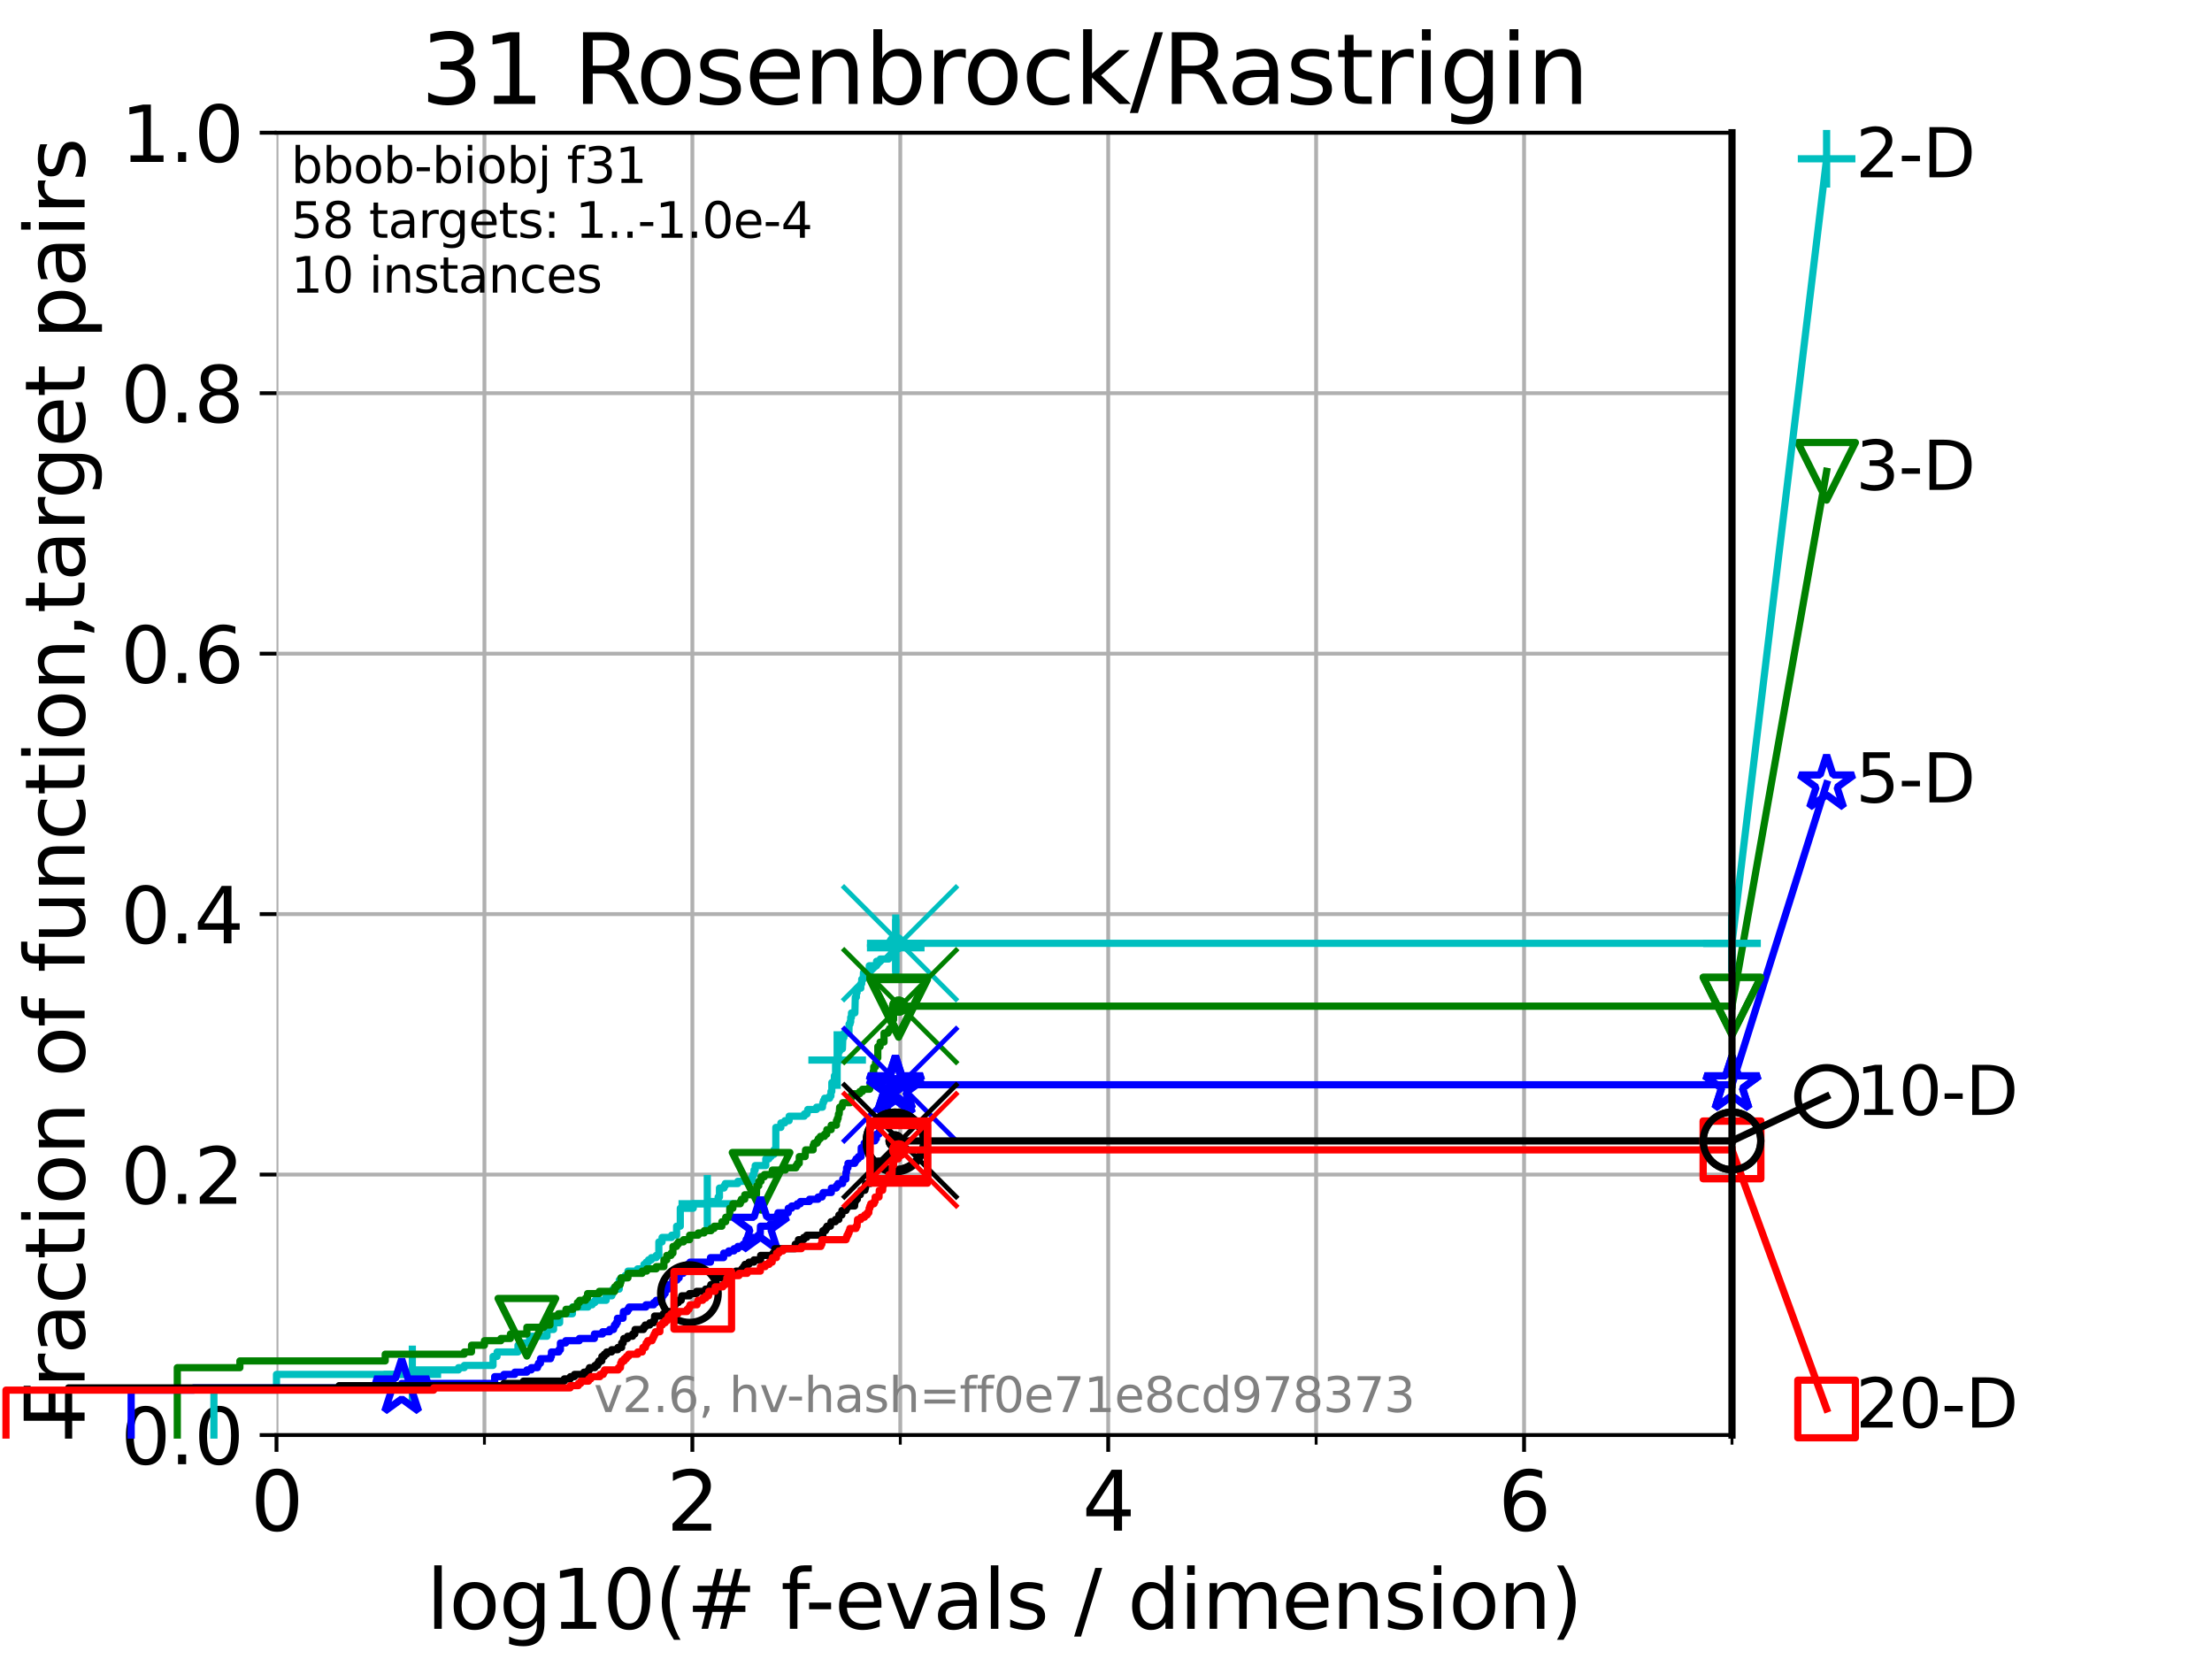 <?xml version="1.0" encoding="utf-8" standalone="no"?>
<!DOCTYPE svg PUBLIC "-//W3C//DTD SVG 1.1//EN"
  "http://www.w3.org/Graphics/SVG/1.1/DTD/svg11.dtd">
<svg xmlns:xlink="http://www.w3.org/1999/xlink" width="460.8pt" height="345.6pt" viewBox="0 0 460.8 345.6" xmlns="http://www.w3.org/2000/svg" version="1.1">
 <defs>
  <style type="text/css">*{stroke-linejoin: round; stroke-linecap: butt}</style>
 </defs>
 <g id="figure_1">
  <g id="patch_1">
   <path d="M 0 345.6 
L 460.8 345.6 
L 460.8 0 
L 0 0 
z
" style="fill: #ffffff"/>
  </g>
  <g id="axes_1">
   <g id="patch_2">
    <path d="M 57.6 298.944 
L 360.806 298.944 
L 360.806 27.648 
L 57.6 27.648 
z
" style="fill: #ffffff"/>
   </g>
   <g id="matplotlib.axis_1">
    <g id="xtick_1">
     <g id="line2d_1">
      <path d="M 57.6 298.944 
L 57.6 27.648 
" clip-path="url(#pc6d42027db)" style="fill: none; stroke: #b0b0b0; stroke-width: 0.8; stroke-linecap: square"/>
     </g>
     <g id="line2d_2">
      <defs>
       <path id="m4b03d7479e" d="M 0 0 
L 0 3.5 
" style="stroke: #000000; stroke-width: 0.8"/>
      </defs>
      <g>
       <use xlink:href="#m4b03d7479e" x="57.6" y="298.944" style="stroke: #000000; stroke-width: 0.8"/>
      </g>
     </g>
     <g id="text_1">
      <!-- 0 -->
      <g transform="translate(52.192 318.861) scale(0.17 -0.17)">
       <defs>
        <path id="DejaVuSans-30" d="M 2034 4250 
Q 1547 4250 1301 3770 
Q 1056 3291 1056 2328 
Q 1056 1369 1301 889 
Q 1547 409 2034 409 
Q 2525 409 2770 889 
Q 3016 1369 3016 2328 
Q 3016 3291 2770 3770 
Q 2525 4250 2034 4250 
z
M 2034 4750 
Q 2819 4750 3233 4129 
Q 3647 3509 3647 2328 
Q 3647 1150 3233 529 
Q 2819 -91 2034 -91 
Q 1250 -91 836 529 
Q 422 1150 422 2328 
Q 422 3509 836 4129 
Q 1250 4750 2034 4750 
z
" transform="scale(0.016)"/>
       </defs>
       <use xlink:href="#DejaVuSans-30"/>
      </g>
     </g>
    </g>
    <g id="xtick_2">
     <g id="line2d_3">
      <path d="M 144.23 298.944 
L 144.23 27.648 
" clip-path="url(#pc6d42027db)" style="fill: none; stroke: #b0b0b0; stroke-width: 0.8; stroke-linecap: square"/>
     </g>
     <g id="line2d_4">
      <g>
       <use xlink:href="#m4b03d7479e" x="144.23" y="298.944" style="stroke: #000000; stroke-width: 0.8"/>
      </g>
     </g>
     <g id="text_2">
      <!-- 2 -->
      <g transform="translate(138.822 318.861) scale(0.17 -0.17)">
       <defs>
        <path id="DejaVuSans-32" d="M 1228 531 
L 3431 531 
L 3431 0 
L 469 0 
L 469 531 
Q 828 903 1448 1529 
Q 2069 2156 2228 2338 
Q 2531 2678 2651 2914 
Q 2772 3150 2772 3378 
Q 2772 3750 2511 3984 
Q 2250 4219 1831 4219 
Q 1534 4219 1204 4116 
Q 875 4013 500 3803 
L 500 4441 
Q 881 4594 1212 4672 
Q 1544 4750 1819 4750 
Q 2544 4750 2975 4387 
Q 3406 4025 3406 3419 
Q 3406 3131 3298 2873 
Q 3191 2616 2906 2266 
Q 2828 2175 2409 1742 
Q 1991 1309 1228 531 
z
" transform="scale(0.016)"/>
       </defs>
       <use xlink:href="#DejaVuSans-32"/>
      </g>
     </g>
    </g>
    <g id="xtick_3">
     <g id="line2d_5">
      <path d="M 230.861 298.944 
L 230.861 27.648 
" clip-path="url(#pc6d42027db)" style="fill: none; stroke: #b0b0b0; stroke-width: 0.8; stroke-linecap: square"/>
     </g>
     <g id="line2d_6">
      <g>
       <use xlink:href="#m4b03d7479e" x="230.861" y="298.944" style="stroke: #000000; stroke-width: 0.8"/>
      </g>
     </g>
     <g id="text_3">
      <!-- 4 -->
      <g transform="translate(225.453 318.861) scale(0.17 -0.17)">
       <defs>
        <path id="DejaVuSans-34" d="M 2419 4116 
L 825 1625 
L 2419 1625 
L 2419 4116 
z
M 2253 4666 
L 3047 4666 
L 3047 1625 
L 3713 1625 
L 3713 1100 
L 3047 1100 
L 3047 0 
L 2419 0 
L 2419 1100 
L 313 1100 
L 313 1709 
L 2253 4666 
z
" transform="scale(0.016)"/>
       </defs>
       <use xlink:href="#DejaVuSans-34"/>
      </g>
     </g>
    </g>
    <g id="xtick_4">
     <g id="line2d_7">
      <path d="M 317.491 298.944 
L 317.491 27.648 
" clip-path="url(#pc6d42027db)" style="fill: none; stroke: #b0b0b0; stroke-width: 0.8; stroke-linecap: square"/>
     </g>
     <g id="line2d_8">
      <g>
       <use xlink:href="#m4b03d7479e" x="317.491" y="298.944" style="stroke: #000000; stroke-width: 0.8"/>
      </g>
     </g>
     <g id="text_4">
      <!-- 6 -->
      <g transform="translate(312.083 318.861) scale(0.17 -0.17)">
       <defs>
        <path id="DejaVuSans-36" d="M 2113 2584 
Q 1688 2584 1439 2293 
Q 1191 2003 1191 1497 
Q 1191 994 1439 701 
Q 1688 409 2113 409 
Q 2538 409 2786 701 
Q 3034 994 3034 1497 
Q 3034 2003 2786 2293 
Q 2538 2584 2113 2584 
z
M 3366 4563 
L 3366 3988 
Q 3128 4100 2886 4159 
Q 2644 4219 2406 4219 
Q 1781 4219 1451 3797 
Q 1122 3375 1075 2522 
Q 1259 2794 1537 2939 
Q 1816 3084 2150 3084 
Q 2853 3084 3261 2657 
Q 3669 2231 3669 1497 
Q 3669 778 3244 343 
Q 2819 -91 2113 -91 
Q 1303 -91 875 529 
Q 447 1150 447 2328 
Q 447 3434 972 4092 
Q 1497 4750 2381 4750 
Q 2619 4750 2861 4703 
Q 3103 4656 3366 4563 
z
" transform="scale(0.016)"/>
       </defs>
       <use xlink:href="#DejaVuSans-36"/>
      </g>
     </g>
    </g>
    <g id="xtick_5">
     <g id="line2d_9">
      <path d="M 100.915 298.944 
L 100.915 27.648 
" clip-path="url(#pc6d42027db)" style="fill: none; stroke: #b0b0b0; stroke-width: 0.8; stroke-linecap: square"/>
     </g>
     <g id="line2d_10">
      <defs>
       <path id="m7e2fc4b739" d="M 0 0 
L 0 2 
" style="stroke: #000000; stroke-width: 0.6"/>
      </defs>
      <g>
       <use xlink:href="#m7e2fc4b739" x="100.915" y="298.944" style="stroke: #000000; stroke-width: 0.6"/>
      </g>
     </g>
    </g>
    <g id="xtick_6">
     <g id="line2d_11">
      <path d="M 187.546 298.944 
L 187.546 27.648 
" clip-path="url(#pc6d42027db)" style="fill: none; stroke: #b0b0b0; stroke-width: 0.8; stroke-linecap: square"/>
     </g>
     <g id="line2d_12">
      <g>
       <use xlink:href="#m7e2fc4b739" x="187.546" y="298.944" style="stroke: #000000; stroke-width: 0.6"/>
      </g>
     </g>
    </g>
    <g id="xtick_7">
     <g id="line2d_13">
      <path d="M 274.176 298.944 
L 274.176 27.648 
" clip-path="url(#pc6d42027db)" style="fill: none; stroke: #b0b0b0; stroke-width: 0.8; stroke-linecap: square"/>
     </g>
     <g id="line2d_14">
      <g>
       <use xlink:href="#m7e2fc4b739" x="274.176" y="298.944" style="stroke: #000000; stroke-width: 0.6"/>
      </g>
     </g>
    </g>
    <g id="xtick_8">
     <g id="line2d_15">
      <path d="M 360.806 298.944 
L 360.806 27.648 
" clip-path="url(#pc6d42027db)" style="fill: none; stroke: #b0b0b0; stroke-width: 0.8; stroke-linecap: square"/>
     </g>
     <g id="line2d_16">
      <g>
       <use xlink:href="#m7e2fc4b739" x="360.806" y="298.944" style="stroke: #000000; stroke-width: 0.6"/>
      </g>
     </g>
    </g>
    <g id="text_5">
     <!-- log10(# f-evals / dimension) -->
     <g transform="translate(88.823 339.314) scale(0.17 -0.17)">
      <defs>
       <path id="DejaVuSans-6c" d="M 603 4863 
L 1178 4863 
L 1178 0 
L 603 0 
L 603 4863 
z
" transform="scale(0.016)"/>
       <path id="DejaVuSans-6f" d="M 1959 3097 
Q 1497 3097 1228 2736 
Q 959 2375 959 1747 
Q 959 1119 1226 758 
Q 1494 397 1959 397 
Q 2419 397 2687 759 
Q 2956 1122 2956 1747 
Q 2956 2369 2687 2733 
Q 2419 3097 1959 3097 
z
M 1959 3584 
Q 2709 3584 3137 3096 
Q 3566 2609 3566 1747 
Q 3566 888 3137 398 
Q 2709 -91 1959 -91 
Q 1206 -91 779 398 
Q 353 888 353 1747 
Q 353 2609 779 3096 
Q 1206 3584 1959 3584 
z
" transform="scale(0.016)"/>
       <path id="DejaVuSans-67" d="M 2906 1791 
Q 2906 2416 2648 2759 
Q 2391 3103 1925 3103 
Q 1463 3103 1205 2759 
Q 947 2416 947 1791 
Q 947 1169 1205 825 
Q 1463 481 1925 481 
Q 2391 481 2648 825 
Q 2906 1169 2906 1791 
z
M 3481 434 
Q 3481 -459 3084 -895 
Q 2688 -1331 1869 -1331 
Q 1566 -1331 1297 -1286 
Q 1028 -1241 775 -1147 
L 775 -588 
Q 1028 -725 1275 -790 
Q 1522 -856 1778 -856 
Q 2344 -856 2625 -561 
Q 2906 -266 2906 331 
L 2906 616 
Q 2728 306 2450 153 
Q 2172 0 1784 0 
Q 1141 0 747 490 
Q 353 981 353 1791 
Q 353 2603 747 3093 
Q 1141 3584 1784 3584 
Q 2172 3584 2450 3431 
Q 2728 3278 2906 2969 
L 2906 3500 
L 3481 3500 
L 3481 434 
z
" transform="scale(0.016)"/>
       <path id="DejaVuSans-31" d="M 794 531 
L 1825 531 
L 1825 4091 
L 703 3866 
L 703 4441 
L 1819 4666 
L 2450 4666 
L 2450 531 
L 3481 531 
L 3481 0 
L 794 0 
L 794 531 
z
" transform="scale(0.016)"/>
       <path id="DejaVuSans-28" d="M 1984 4856 
Q 1566 4138 1362 3434 
Q 1159 2731 1159 2009 
Q 1159 1288 1364 580 
Q 1569 -128 1984 -844 
L 1484 -844 
Q 1016 -109 783 600 
Q 550 1309 550 2009 
Q 550 2706 781 3412 
Q 1013 4119 1484 4856 
L 1984 4856 
z
" transform="scale(0.016)"/>
       <path id="DejaVuSans-23" d="M 3272 2816 
L 2363 2816 
L 2100 1772 
L 3016 1772 
L 3272 2816 
z
M 2803 4594 
L 2478 3297 
L 3391 3297 
L 3719 4594 
L 4219 4594 
L 3897 3297 
L 4872 3297 
L 4872 2816 
L 3775 2816 
L 3519 1772 
L 4513 1772 
L 4513 1294 
L 3397 1294 
L 3072 0 
L 2572 0 
L 2894 1294 
L 1978 1294 
L 1656 0 
L 1153 0 
L 1478 1294 
L 494 1294 
L 494 1772 
L 1594 1772 
L 1856 2816 
L 850 2816 
L 850 3297 
L 1978 3297 
L 2297 4594 
L 2803 4594 
z
" transform="scale(0.016)"/>
       <path id="DejaVuSans-20" transform="scale(0.016)"/>
       <path id="DejaVuSans-66" d="M 2375 4863 
L 2375 4384 
L 1825 4384 
Q 1516 4384 1395 4259 
Q 1275 4134 1275 3809 
L 1275 3500 
L 2222 3500 
L 2222 3053 
L 1275 3053 
L 1275 0 
L 697 0 
L 697 3053 
L 147 3053 
L 147 3500 
L 697 3500 
L 697 3744 
Q 697 4328 969 4595 
Q 1241 4863 1831 4863 
L 2375 4863 
z
" transform="scale(0.016)"/>
       <path id="DejaVuSans-2d" d="M 313 2009 
L 1997 2009 
L 1997 1497 
L 313 1497 
L 313 2009 
z
" transform="scale(0.016)"/>
       <path id="DejaVuSans-65" d="M 3597 1894 
L 3597 1613 
L 953 1613 
Q 991 1019 1311 708 
Q 1631 397 2203 397 
Q 2534 397 2845 478 
Q 3156 559 3463 722 
L 3463 178 
Q 3153 47 2828 -22 
Q 2503 -91 2169 -91 
Q 1331 -91 842 396 
Q 353 884 353 1716 
Q 353 2575 817 3079 
Q 1281 3584 2069 3584 
Q 2775 3584 3186 3129 
Q 3597 2675 3597 1894 
z
M 3022 2063 
Q 3016 2534 2758 2815 
Q 2500 3097 2075 3097 
Q 1594 3097 1305 2825 
Q 1016 2553 972 2059 
L 3022 2063 
z
" transform="scale(0.016)"/>
       <path id="DejaVuSans-76" d="M 191 3500 
L 800 3500 
L 1894 563 
L 2988 3500 
L 3597 3500 
L 2284 0 
L 1503 0 
L 191 3500 
z
" transform="scale(0.016)"/>
       <path id="DejaVuSans-61" d="M 2194 1759 
Q 1497 1759 1228 1600 
Q 959 1441 959 1056 
Q 959 750 1161 570 
Q 1363 391 1709 391 
Q 2188 391 2477 730 
Q 2766 1069 2766 1631 
L 2766 1759 
L 2194 1759 
z
M 3341 1997 
L 3341 0 
L 2766 0 
L 2766 531 
Q 2569 213 2275 61 
Q 1981 -91 1556 -91 
Q 1019 -91 701 211 
Q 384 513 384 1019 
Q 384 1609 779 1909 
Q 1175 2209 1959 2209 
L 2766 2209 
L 2766 2266 
Q 2766 2663 2505 2880 
Q 2244 3097 1772 3097 
Q 1472 3097 1187 3025 
Q 903 2953 641 2809 
L 641 3341 
Q 956 3463 1253 3523 
Q 1550 3584 1831 3584 
Q 2591 3584 2966 3190 
Q 3341 2797 3341 1997 
z
" transform="scale(0.016)"/>
       <path id="DejaVuSans-73" d="M 2834 3397 
L 2834 2853 
Q 2591 2978 2328 3040 
Q 2066 3103 1784 3103 
Q 1356 3103 1142 2972 
Q 928 2841 928 2578 
Q 928 2378 1081 2264 
Q 1234 2150 1697 2047 
L 1894 2003 
Q 2506 1872 2764 1633 
Q 3022 1394 3022 966 
Q 3022 478 2636 193 
Q 2250 -91 1575 -91 
Q 1294 -91 989 -36 
Q 684 19 347 128 
L 347 722 
Q 666 556 975 473 
Q 1284 391 1588 391 
Q 1994 391 2212 530 
Q 2431 669 2431 922 
Q 2431 1156 2273 1281 
Q 2116 1406 1581 1522 
L 1381 1569 
Q 847 1681 609 1914 
Q 372 2147 372 2553 
Q 372 3047 722 3315 
Q 1072 3584 1716 3584 
Q 2034 3584 2315 3537 
Q 2597 3491 2834 3397 
z
" transform="scale(0.016)"/>
       <path id="DejaVuSans-2f" d="M 1625 4666 
L 2156 4666 
L 531 -594 
L 0 -594 
L 1625 4666 
z
" transform="scale(0.016)"/>
       <path id="DejaVuSans-64" d="M 2906 2969 
L 2906 4863 
L 3481 4863 
L 3481 0 
L 2906 0 
L 2906 525 
Q 2725 213 2448 61 
Q 2172 -91 1784 -91 
Q 1150 -91 751 415 
Q 353 922 353 1747 
Q 353 2572 751 3078 
Q 1150 3584 1784 3584 
Q 2172 3584 2448 3432 
Q 2725 3281 2906 2969 
z
M 947 1747 
Q 947 1113 1208 752 
Q 1469 391 1925 391 
Q 2381 391 2643 752 
Q 2906 1113 2906 1747 
Q 2906 2381 2643 2742 
Q 2381 3103 1925 3103 
Q 1469 3103 1208 2742 
Q 947 2381 947 1747 
z
" transform="scale(0.016)"/>
       <path id="DejaVuSans-69" d="M 603 3500 
L 1178 3500 
L 1178 0 
L 603 0 
L 603 3500 
z
M 603 4863 
L 1178 4863 
L 1178 4134 
L 603 4134 
L 603 4863 
z
" transform="scale(0.016)"/>
       <path id="DejaVuSans-6d" d="M 3328 2828 
Q 3544 3216 3844 3400 
Q 4144 3584 4550 3584 
Q 5097 3584 5394 3201 
Q 5691 2819 5691 2113 
L 5691 0 
L 5113 0 
L 5113 2094 
Q 5113 2597 4934 2840 
Q 4756 3084 4391 3084 
Q 3944 3084 3684 2787 
Q 3425 2491 3425 1978 
L 3425 0 
L 2847 0 
L 2847 2094 
Q 2847 2600 2669 2842 
Q 2491 3084 2119 3084 
Q 1678 3084 1418 2786 
Q 1159 2488 1159 1978 
L 1159 0 
L 581 0 
L 581 3500 
L 1159 3500 
L 1159 2956 
Q 1356 3278 1631 3431 
Q 1906 3584 2284 3584 
Q 2666 3584 2933 3390 
Q 3200 3197 3328 2828 
z
" transform="scale(0.016)"/>
       <path id="DejaVuSans-6e" d="M 3513 2113 
L 3513 0 
L 2938 0 
L 2938 2094 
Q 2938 2591 2744 2837 
Q 2550 3084 2163 3084 
Q 1697 3084 1428 2787 
Q 1159 2491 1159 1978 
L 1159 0 
L 581 0 
L 581 3500 
L 1159 3500 
L 1159 2956 
Q 1366 3272 1645 3428 
Q 1925 3584 2291 3584 
Q 2894 3584 3203 3211 
Q 3513 2838 3513 2113 
z
" transform="scale(0.016)"/>
       <path id="DejaVuSans-29" d="M 513 4856 
L 1013 4856 
Q 1481 4119 1714 3412 
Q 1947 2706 1947 2009 
Q 1947 1309 1714 600 
Q 1481 -109 1013 -844 
L 513 -844 
Q 928 -128 1133 580 
Q 1338 1288 1338 2009 
Q 1338 2731 1133 3434 
Q 928 4138 513 4856 
z
" transform="scale(0.016)"/>
      </defs>
      <use xlink:href="#DejaVuSans-6c"/>
      <use xlink:href="#DejaVuSans-6f" x="27.783"/>
      <use xlink:href="#DejaVuSans-67" x="88.965"/>
      <use xlink:href="#DejaVuSans-31" x="152.441"/>
      <use xlink:href="#DejaVuSans-30" x="216.064"/>
      <use xlink:href="#DejaVuSans-28" x="279.688"/>
      <use xlink:href="#DejaVuSans-23" x="318.701"/>
      <use xlink:href="#DejaVuSans-20" x="402.49"/>
      <use xlink:href="#DejaVuSans-66" x="434.277"/>
      <use xlink:href="#DejaVuSans-2d" x="463.982"/>
      <use xlink:href="#DejaVuSans-65" x="500.066"/>
      <use xlink:href="#DejaVuSans-76" x="561.59"/>
      <use xlink:href="#DejaVuSans-61" x="620.77"/>
      <use xlink:href="#DejaVuSans-6c" x="682.049"/>
      <use xlink:href="#DejaVuSans-73" x="709.832"/>
      <use xlink:href="#DejaVuSans-20" x="761.932"/>
      <use xlink:href="#DejaVuSans-2f" x="793.719"/>
      <use xlink:href="#DejaVuSans-20" x="827.41"/>
      <use xlink:href="#DejaVuSans-64" x="859.197"/>
      <use xlink:href="#DejaVuSans-69" x="922.674"/>
      <use xlink:href="#DejaVuSans-6d" x="950.457"/>
      <use xlink:href="#DejaVuSans-65" x="1047.869"/>
      <use xlink:href="#DejaVuSans-6e" x="1109.393"/>
      <use xlink:href="#DejaVuSans-73" x="1172.771"/>
      <use xlink:href="#DejaVuSans-69" x="1224.871"/>
      <use xlink:href="#DejaVuSans-6f" x="1252.654"/>
      <use xlink:href="#DejaVuSans-6e" x="1313.836"/>
      <use xlink:href="#DejaVuSans-29" x="1377.215"/>
     </g>
    </g>
   </g>
   <g id="matplotlib.axis_2">
    <g id="ytick_1">
     <g id="line2d_17">
      <path d="M 57.6 298.944 
L 360.806 298.944 
" clip-path="url(#pc6d42027db)" style="fill: none; stroke: #b0b0b0; stroke-width: 0.8; stroke-linecap: square"/>
     </g>
     <g id="line2d_18">
      <defs>
       <path id="m859370539c" d="M 0 0 
L -3.5 0 
" style="stroke: #000000; stroke-width: 0.8"/>
      </defs>
      <g>
       <use xlink:href="#m859370539c" x="57.6" y="298.944" style="stroke: #000000; stroke-width: 0.8"/>
      </g>
     </g>
     <g id="text_6">
      <!-- 0.0 -->
      <g transform="translate(25.155 305.023) scale(0.16 -0.16)">
       <defs>
        <path id="DejaVuSans-2e" d="M 684 794 
L 1344 794 
L 1344 0 
L 684 0 
L 684 794 
z
" transform="scale(0.016)"/>
       </defs>
       <use xlink:href="#DejaVuSans-30"/>
       <use xlink:href="#DejaVuSans-2e" x="63.623"/>
       <use xlink:href="#DejaVuSans-30" x="95.41"/>
      </g>
     </g>
    </g>
    <g id="ytick_2">
     <g id="line2d_19">
      <path d="M 57.6 244.685 
L 360.806 244.685 
" clip-path="url(#pc6d42027db)" style="fill: none; stroke: #b0b0b0; stroke-width: 0.8; stroke-linecap: square"/>
     </g>
     <g id="line2d_20">
      <g>
       <use xlink:href="#m859370539c" x="57.6" y="244.685" style="stroke: #000000; stroke-width: 0.8"/>
      </g>
     </g>
     <g id="text_7">
      <!-- 0.2 -->
      <g transform="translate(25.155 250.764) scale(0.16 -0.16)">
       <use xlink:href="#DejaVuSans-30"/>
       <use xlink:href="#DejaVuSans-2e" x="63.623"/>
       <use xlink:href="#DejaVuSans-32" x="95.41"/>
      </g>
     </g>
    </g>
    <g id="ytick_3">
     <g id="line2d_21">
      <path d="M 57.6 190.426 
L 360.806 190.426 
" clip-path="url(#pc6d42027db)" style="fill: none; stroke: #b0b0b0; stroke-width: 0.8; stroke-linecap: square"/>
     </g>
     <g id="line2d_22">
      <g>
       <use xlink:href="#m859370539c" x="57.6" y="190.426" style="stroke: #000000; stroke-width: 0.8"/>
      </g>
     </g>
     <g id="text_8">
      <!-- 0.4 -->
      <g transform="translate(25.155 196.504) scale(0.16 -0.16)">
       <use xlink:href="#DejaVuSans-30"/>
       <use xlink:href="#DejaVuSans-2e" x="63.623"/>
       <use xlink:href="#DejaVuSans-34" x="95.41"/>
      </g>
     </g>
    </g>
    <g id="ytick_4">
     <g id="line2d_23">
      <path d="M 57.6 136.166 
L 360.806 136.166 
" clip-path="url(#pc6d42027db)" style="fill: none; stroke: #b0b0b0; stroke-width: 0.8; stroke-linecap: square"/>
     </g>
     <g id="line2d_24">
      <g>
       <use xlink:href="#m859370539c" x="57.6" y="136.166" style="stroke: #000000; stroke-width: 0.8"/>
      </g>
     </g>
     <g id="text_9">
      <!-- 0.6 -->
      <g transform="translate(25.155 142.245) scale(0.16 -0.16)">
       <use xlink:href="#DejaVuSans-30"/>
       <use xlink:href="#DejaVuSans-2e" x="63.623"/>
       <use xlink:href="#DejaVuSans-36" x="95.41"/>
      </g>
     </g>
    </g>
    <g id="ytick_5">
     <g id="line2d_25">
      <path d="M 57.6 81.907 
L 360.806 81.907 
" clip-path="url(#pc6d42027db)" style="fill: none; stroke: #b0b0b0; stroke-width: 0.8; stroke-linecap: square"/>
     </g>
     <g id="line2d_26">
      <g>
       <use xlink:href="#m859370539c" x="57.6" y="81.907" style="stroke: #000000; stroke-width: 0.8"/>
      </g>
     </g>
     <g id="text_10">
      <!-- 0.8 -->
      <g transform="translate(25.155 87.986) scale(0.16 -0.16)">
       <defs>
        <path id="DejaVuSans-38" d="M 2034 2216 
Q 1584 2216 1326 1975 
Q 1069 1734 1069 1313 
Q 1069 891 1326 650 
Q 1584 409 2034 409 
Q 2484 409 2743 651 
Q 3003 894 3003 1313 
Q 3003 1734 2745 1975 
Q 2488 2216 2034 2216 
z
M 1403 2484 
Q 997 2584 770 2862 
Q 544 3141 544 3541 
Q 544 4100 942 4425 
Q 1341 4750 2034 4750 
Q 2731 4750 3128 4425 
Q 3525 4100 3525 3541 
Q 3525 3141 3298 2862 
Q 3072 2584 2669 2484 
Q 3125 2378 3379 2068 
Q 3634 1759 3634 1313 
Q 3634 634 3220 271 
Q 2806 -91 2034 -91 
Q 1263 -91 848 271 
Q 434 634 434 1313 
Q 434 1759 690 2068 
Q 947 2378 1403 2484 
z
M 1172 3481 
Q 1172 3119 1398 2916 
Q 1625 2713 2034 2713 
Q 2441 2713 2670 2916 
Q 2900 3119 2900 3481 
Q 2900 3844 2670 4047 
Q 2441 4250 2034 4250 
Q 1625 4250 1398 4047 
Q 1172 3844 1172 3481 
z
" transform="scale(0.016)"/>
       </defs>
       <use xlink:href="#DejaVuSans-30"/>
       <use xlink:href="#DejaVuSans-2e" x="63.623"/>
       <use xlink:href="#DejaVuSans-38" x="95.41"/>
      </g>
     </g>
    </g>
    <g id="ytick_6">
     <g id="line2d_27">
      <path d="M 57.6 27.648 
L 360.806 27.648 
" clip-path="url(#pc6d42027db)" style="fill: none; stroke: #b0b0b0; stroke-width: 0.8; stroke-linecap: square"/>
     </g>
     <g id="line2d_28">
      <g>
       <use xlink:href="#m859370539c" x="57.6" y="27.648" style="stroke: #000000; stroke-width: 0.8"/>
      </g>
     </g>
     <g id="text_11">
      <!-- 1.0 -->
      <g transform="translate(25.155 33.727) scale(0.16 -0.16)">
       <use xlink:href="#DejaVuSans-31"/>
       <use xlink:href="#DejaVuSans-2e" x="63.623"/>
       <use xlink:href="#DejaVuSans-30" x="95.41"/>
      </g>
     </g>
    </g>
    <g id="text_12">
     <!-- Fraction of function,target pairs -->
     <g transform="translate(17.62 297.681) rotate(-90) scale(0.17 -0.17)">
      <defs>
       <path id="DejaVuSans-46" d="M 628 4666 
L 3309 4666 
L 3309 4134 
L 1259 4134 
L 1259 2759 
L 3109 2759 
L 3109 2228 
L 1259 2228 
L 1259 0 
L 628 0 
L 628 4666 
z
" transform="scale(0.016)"/>
       <path id="DejaVuSans-72" d="M 2631 2963 
Q 2534 3019 2420 3045 
Q 2306 3072 2169 3072 
Q 1681 3072 1420 2755 
Q 1159 2438 1159 1844 
L 1159 0 
L 581 0 
L 581 3500 
L 1159 3500 
L 1159 2956 
Q 1341 3275 1631 3429 
Q 1922 3584 2338 3584 
Q 2397 3584 2469 3576 
Q 2541 3569 2628 3553 
L 2631 2963 
z
" transform="scale(0.016)"/>
       <path id="DejaVuSans-63" d="M 3122 3366 
L 3122 2828 
Q 2878 2963 2633 3030 
Q 2388 3097 2138 3097 
Q 1578 3097 1268 2742 
Q 959 2388 959 1747 
Q 959 1106 1268 751 
Q 1578 397 2138 397 
Q 2388 397 2633 464 
Q 2878 531 3122 666 
L 3122 134 
Q 2881 22 2623 -34 
Q 2366 -91 2075 -91 
Q 1284 -91 818 406 
Q 353 903 353 1747 
Q 353 2603 823 3093 
Q 1294 3584 2113 3584 
Q 2378 3584 2631 3529 
Q 2884 3475 3122 3366 
z
" transform="scale(0.016)"/>
       <path id="DejaVuSans-74" d="M 1172 4494 
L 1172 3500 
L 2356 3500 
L 2356 3053 
L 1172 3053 
L 1172 1153 
Q 1172 725 1289 603 
Q 1406 481 1766 481 
L 2356 481 
L 2356 0 
L 1766 0 
Q 1100 0 847 248 
Q 594 497 594 1153 
L 594 3053 
L 172 3053 
L 172 3500 
L 594 3500 
L 594 4494 
L 1172 4494 
z
" transform="scale(0.016)"/>
       <path id="DejaVuSans-75" d="M 544 1381 
L 544 3500 
L 1119 3500 
L 1119 1403 
Q 1119 906 1312 657 
Q 1506 409 1894 409 
Q 2359 409 2629 706 
Q 2900 1003 2900 1516 
L 2900 3500 
L 3475 3500 
L 3475 0 
L 2900 0 
L 2900 538 
Q 2691 219 2414 64 
Q 2138 -91 1772 -91 
Q 1169 -91 856 284 
Q 544 659 544 1381 
z
M 1991 3584 
L 1991 3584 
z
" transform="scale(0.016)"/>
       <path id="DejaVuSans-2c" d="M 750 794 
L 1409 794 
L 1409 256 
L 897 -744 
L 494 -744 
L 750 256 
L 750 794 
z
" transform="scale(0.016)"/>
       <path id="DejaVuSans-70" d="M 1159 525 
L 1159 -1331 
L 581 -1331 
L 581 3500 
L 1159 3500 
L 1159 2969 
Q 1341 3281 1617 3432 
Q 1894 3584 2278 3584 
Q 2916 3584 3314 3078 
Q 3713 2572 3713 1747 
Q 3713 922 3314 415 
Q 2916 -91 2278 -91 
Q 1894 -91 1617 61 
Q 1341 213 1159 525 
z
M 3116 1747 
Q 3116 2381 2855 2742 
Q 2594 3103 2138 3103 
Q 1681 3103 1420 2742 
Q 1159 2381 1159 1747 
Q 1159 1113 1420 752 
Q 1681 391 2138 391 
Q 2594 391 2855 752 
Q 3116 1113 3116 1747 
z
" transform="scale(0.016)"/>
      </defs>
      <use xlink:href="#DejaVuSans-46"/>
      <use xlink:href="#DejaVuSans-72" x="50.27"/>
      <use xlink:href="#DejaVuSans-61" x="91.383"/>
      <use xlink:href="#DejaVuSans-63" x="152.662"/>
      <use xlink:href="#DejaVuSans-74" x="207.643"/>
      <use xlink:href="#DejaVuSans-69" x="246.852"/>
      <use xlink:href="#DejaVuSans-6f" x="274.635"/>
      <use xlink:href="#DejaVuSans-6e" x="335.816"/>
      <use xlink:href="#DejaVuSans-20" x="399.195"/>
      <use xlink:href="#DejaVuSans-6f" x="430.982"/>
      <use xlink:href="#DejaVuSans-66" x="492.164"/>
      <use xlink:href="#DejaVuSans-20" x="527.369"/>
      <use xlink:href="#DejaVuSans-66" x="559.156"/>
      <use xlink:href="#DejaVuSans-75" x="594.361"/>
      <use xlink:href="#DejaVuSans-6e" x="657.74"/>
      <use xlink:href="#DejaVuSans-63" x="721.119"/>
      <use xlink:href="#DejaVuSans-74" x="776.1"/>
      <use xlink:href="#DejaVuSans-69" x="815.309"/>
      <use xlink:href="#DejaVuSans-6f" x="843.092"/>
      <use xlink:href="#DejaVuSans-6e" x="904.273"/>
      <use xlink:href="#DejaVuSans-2c" x="967.652"/>
      <use xlink:href="#DejaVuSans-74" x="999.439"/>
      <use xlink:href="#DejaVuSans-61" x="1038.648"/>
      <use xlink:href="#DejaVuSans-72" x="1099.928"/>
      <use xlink:href="#DejaVuSans-67" x="1139.291"/>
      <use xlink:href="#DejaVuSans-65" x="1202.768"/>
      <use xlink:href="#DejaVuSans-74" x="1264.291"/>
      <use xlink:href="#DejaVuSans-20" x="1303.5"/>
      <use xlink:href="#DejaVuSans-70" x="1335.287"/>
      <use xlink:href="#DejaVuSans-61" x="1398.764"/>
      <use xlink:href="#DejaVuSans-69" x="1460.043"/>
      <use xlink:href="#DejaVuSans-72" x="1487.826"/>
      <use xlink:href="#DejaVuSans-73" x="1528.939"/>
     </g>
    </g>
   </g>
   <g id="line2d_29">
    <defs>
     <path id="mc086413700" d="M 0 1.5 
C 0.398 1.5 0.779 1.342 1.061 1.061 
C 1.342 0.779 1.5 0.398 1.5 0 
C 1.5 -0.398 1.342 -0.779 1.061 -1.061 
C 0.779 -1.342 0.398 -1.5 0 -1.5 
C -0.398 -1.5 -0.779 -1.342 -1.061 -1.061 
C -1.342 -0.779 -1.5 -0.398 -1.5 0 
C -1.5 0.398 -1.342 0.779 -1.061 1.061 
C -0.779 1.342 -0.398 1.5 0 1.5 
z
" style="stroke: #00bfbf"/>
    </defs>
    <g>
     <use xlink:href="#mc086413700" x="186.6" y="196.506" style="fill: #00bfbf; stroke: #00bfbf"/>
     <use xlink:href="#mc086413700" x="186.6" y="196.506" style="fill: #00bfbf; stroke: #00bfbf"/>
    </g>
   </g>
   <g id="line2d_30">
    <path d="M 44.561 298.944 
L 44.561 289.589 
L 57.6 289.589 
L 57.6 286.315 
L 85.894 286.315 
L 85.894 285.379 
L 95.503 285.379 
L 95.503 284.911 
L 96.718 284.911 
L 96.718 284.444 
L 102.708 284.444 
L 102.708 282.573 
L 103.544 282.573 
L 103.544 281.637 
L 107.905 281.637 
L 107.905 280.234 
L 108.543 280.234 
L 108.543 279.766 
L 110.336 279.766 
L 110.336 278.363 
L 113.954 278.363 
L 113.954 276.96 
L 115.315 276.96 
L 115.315 275.556 
L 116.584 275.556 
L 116.584 273.685 
L 119.248 273.685 
L 119.248 272.282 
L 122.5 272.282 
L 122.5 271.814 
L 123.375 271.814 
L 123.375 271.347 
L 123.936 271.347 
L 123.936 270.879 
L 126.275 270.879 
L 126.275 269.943 
L 127.458 269.943 
L 127.458 269.476 
L 127.686 269.476 
L 127.686 268.54 
L 128.999 268.54 
L 128.999 266.669 
L 129.417 266.669 
L 129.417 266.201 
L 130.226 266.201 
L 130.226 265.734 
L 130.811 265.734 
L 130.811 264.798 
L 132.812 264.798 
L 132.812 264.33 
L 134.145 264.33 
L 134.145 263.395 
L 134.621 263.395 
L 134.621 262.927 
L 135.085 262.927 
L 135.085 262.459 
L 135.688 262.459 
L 135.688 261.992 
L 136.697 261.992 
L 136.697 261.524 
L 137.25 261.524 
L 137.25 258.717 
L 137.92 258.717 
L 137.92 257.782 
L 139.915 257.782 
L 139.915 257.314 
L 140.951 257.314 
L 140.951 255.443 
L 141.718 255.443 
L 141.718 251.701 
L 144.418 251.701 
L 144.418 250.766 
L 147.344 250.766 
L 147.344 250.298 
L 149.595 250.298 
L 149.595 249.362 
L 149.876 249.362 
L 149.876 247.491 
L 150.827 247.491 
L 150.827 247.024 
L 151.09 247.024 
L 151.09 246.556 
L 153.708 246.556 
L 153.708 246.088 
L 156.648 246.088 
L 156.648 245.153 
L 156.841 245.153 
L 156.841 244.685 
L 157.081 244.685 
L 157.081 243.749 
L 157.317 243.749 
L 157.317 242.814 
L 159.527 242.814 
L 159.527 241.411 
L 160.183 241.411 
L 160.183 240.943 
L 160.621 240.943 
L 160.621 240.475 
L 161.24 240.475 
L 161.24 239.54 
L 161.617 239.54 
L 161.617 234.862 
L 162.67 234.862 
L 162.67 233.927 
L 163.498 233.927 
L 163.498 233.459 
L 164.389 233.459 
L 164.389 232.523 
L 167.553 232.523 
L 167.553 232.056 
L 168.117 232.056 
L 168.117 231.588 
L 168.274 231.588 
L 168.274 231.12 
L 170.096 231.12 
L 170.096 230.652 
L 171.338 230.652 
L 171.405 229.717 
L 171.56 229.717 
L 171.56 229.249 
L 171.778 229.249 
L 171.778 228.781 
L 172.835 228.781 
L 172.835 228.313 
L 173.101 228.313 
L 173.101 227.378 
L 173.282 227.378 
L 173.282 225.507 
L 173.817 225.507 
L 173.817 224.104 
L 174.069 224.104 
L 174.069 221.765 
L 174.393 221.765 
L 174.393 220.829 
L 174.6 220.829 
L 174.694 218.958 
L 174.971 218.958 
L 174.971 218.491 
L 175.496 218.491 
L 175.585 216.152 
L 175.797 216.152 
L 175.797 215.216 
L 176.855 215.216 
L 176.872 213.345 
L 177.086 213.345 
L 177.086 212.878 
L 177.217 212.878 
L 177.217 211.942 
L 177.379 211.942 
L 177.379 211.007 
L 178.092 211.007 
L 178.17 207.732 
L 178.401 207.732 
L 178.401 206.797 
L 178.553 206.797 
L 178.553 205.861 
L 179.326 205.861 
L 179.326 204.926 
L 179.514 204.926 
L 179.514 203.99 
L 179.829 203.99 
L 179.871 202.587 
L 181.076 202.587 
L 181.076 201.184 
L 182.604 201.184 
L 182.604 200.248 
L 183.371 200.248 
L 183.371 199.781 
L 185.119 199.781 
L 185.119 199.313 
L 185.73 199.313 
L 185.73 198.377 
L 186.432 198.377 
L 186.432 197.442 
L 186.6 197.442 
L 186.6 196.506 
L 360.806 196.506 
L 360.806 196.506 
" style="fill: none; stroke: #00bfbf; stroke-width: 1.5; stroke-linecap: square"/>
   </g>
   <g id="line2d_31">
    <defs>
     <path id="mee902c7ef2" d="M -6 0 
L 6 0 
M 0 6 
L 0 -6 
" style="stroke: #00bfbf; stroke-width: 1.5"/>
    </defs>
    <g>
     <use xlink:href="#mee902c7ef2" x="85.894" y="286.315" style="fill-opacity: 0; stroke: #00bfbf; stroke-width: 1.5"/>
     <use xlink:href="#mee902c7ef2" x="147.344" y="250.766" style="fill-opacity: 0; stroke: #00bfbf; stroke-width: 1.5"/>
     <use xlink:href="#mee902c7ef2" x="174.393" y="220.829" style="fill-opacity: 0; stroke: #00bfbf; stroke-width: 1.5"/>
     <use xlink:href="#mee902c7ef2" x="186.6" y="197.442" style="fill-opacity: 0; stroke: #00bfbf; stroke-width: 1.5"/>
     <use xlink:href="#mee902c7ef2" x="186.6" y="196.506" style="fill-opacity: 0; stroke: #00bfbf; stroke-width: 1.5"/>
     <use xlink:href="#mee902c7ef2" x="360.806" y="196.506" style="fill-opacity: 0; stroke: #00bfbf; stroke-width: 1.5"/>
    </g>
   </g>
   <g id="line2d_32">
    <path style="fill: none; stroke: #00bfbf; stroke-width: 1.5; stroke-linecap: square"/>
    <g/>
   </g>
   <g id="line2d_33">
    <path d="M 187.489 196.506 
" clip-path="url(#pc6d42027db)" style="fill: none; stroke: #00bfbf; stroke-width: 1.5; stroke-linecap: square"/>
    <defs>
     <path id="m90b2bca03c" d="M -12 12 
L 12 -12 
M -12 -12 
L 12 12 
" style="stroke: #00bfbf"/>
    </defs>
    <g clip-path="url(#pc6d42027db)">
     <use xlink:href="#m90b2bca03c" x="187.489" y="196.506" style="fill: #00bfbf; stroke: #00bfbf"/>
    </g>
   </g>
   <g id="line2d_34">
    <defs>
     <path id="m9da1aceaa4" d="M 0 1.5 
C 0.398 1.5 0.779 1.342 1.061 1.061 
C 1.342 0.779 1.5 0.398 1.5 0 
C 1.5 -0.398 1.342 -0.779 1.061 -1.061 
C 0.779 -1.342 0.398 -1.5 0 -1.5 
C -0.398 -1.5 -0.779 -1.342 -1.061 -1.061 
C -1.342 -0.779 -1.5 -0.398 -1.5 0 
C -1.5 0.398 -1.342 0.779 -1.061 1.061 
C -0.779 1.342 -0.398 1.5 0 1.5 
z
" style="stroke: #008000"/>
    </defs>
    <g>
     <use xlink:href="#m9da1aceaa4" x="187.204" y="209.603" style="fill: #008000; stroke: #008000"/>
     <use xlink:href="#m9da1aceaa4" x="187.204" y="209.603" style="fill: #008000; stroke: #008000"/>
    </g>
   </g>
   <g id="line2d_35">
    <path d="M 36.933 298.944 
L 36.933 284.911 
L 49.973 284.911 
L 49.973 283.508 
L 80.249 283.508 
L 80.249 282.105 
L 96.718 282.105 
L 96.718 281.637 
L 98.223 281.637 
L 98.223 280.234 
L 100.915 280.234 
L 100.915 279.298 
L 104.345 279.298 
L 104.345 278.831 
L 106.327 278.831 
L 106.327 277.895 
L 109.757 277.895 
L 109.757 276.492 
L 113.317 276.492 
L 113.317 276.024 
L 114.571 276.024 
L 114.571 274.153 
L 116.309 274.153 
L 116.309 273.685 
L 117.9 273.685 
L 117.9 272.75 
L 119.366 272.75 
L 119.366 272.282 
L 120.284 272.282 
L 120.284 271.347 
L 120.727 271.347 
L 120.727 270.879 
L 121.995 270.879 
L 121.995 270.411 
L 122.4 270.411 
L 122.4 269.476 
L 124.837 269.476 
L 124.837 269.008 
L 128.06 269.008 
L 128.06 268.072 
L 128.499 268.072 
L 128.499 267.605 
L 129.209 267.605 
L 129.209 267.137 
L 129.348 267.137 
L 129.348 266.201 
L 130.811 266.201 
L 130.811 265.266 
L 133.766 265.266 
L 133.766 264.798 
L 134.725 264.798 
L 134.725 264.33 
L 136.697 264.33 
L 136.697 263.863 
L 138.31 263.863 
L 138.31 262.459 
L 138.902 262.459 
L 138.902 261.524 
L 139.796 261.524 
L 139.796 261.056 
L 140.189 261.056 
L 140.189 259.653 
L 140.951 259.653 
L 140.951 259.185 
L 141.32 259.185 
L 141.32 258.717 
L 142.387 258.717 
L 142.387 258.25 
L 143.657 258.25 
L 143.657 257.314 
L 145.444 257.314 
L 145.444 256.846 
L 146.695 256.846 
L 146.695 256.379 
L 148.125 256.379 
L 148.125 255.911 
L 148.776 255.911 
L 148.776 255.443 
L 150.38 255.443 
L 150.38 254.508 
L 151.177 254.508 
L 151.177 253.572 
L 152.024 253.572 
L 152.024 251.701 
L 152.676 251.701 
L 152.676 250.766 
L 154.212 250.766 
L 154.212 250.298 
L 154.432 250.298 
L 154.432 249.83 
L 155.148 249.83 
L 155.148 248.895 
L 157.581 248.895 
L 157.642 247.024 
L 158.068 247.024 
L 158.068 246.088 
L 158.542 246.088 
L 158.542 245.153 
L 159.233 245.153 
L 159.233 244.685 
L 160.881 244.685 
L 160.881 243.749 
L 163.599 243.749 
L 163.599 243.282 
L 165.815 243.282 
L 165.815 242.814 
L 166.111 242.814 
L 166.111 242.346 
L 166.499 242.346 
L 166.499 240.943 
L 167.725 240.943 
L 167.815 239.54 
L 169.393 239.54 
L 169.393 238.604 
L 169.573 238.604 
L 169.573 238.136 
L 170.23 238.136 
L 170.23 237.669 
L 170.465 237.669 
L 170.465 237.201 
L 170.895 237.201 
L 170.895 236.733 
L 171.757 236.733 
L 171.757 236.265 
L 172.23 236.265 
L 172.244 235.33 
L 173.155 235.33 
L 173.155 234.394 
L 174.241 234.394 
L 174.241 233.459 
L 174.431 233.459 
L 174.431 232.991 
L 174.594 232.991 
L 174.669 232.056 
L 174.817 232.056 
L 174.916 230.652 
L 175.424 230.652 
L 175.424 230.184 
L 175.543 230.184 
L 175.543 229.717 
L 177.125 229.717 
L 177.125 229.249 
L 177.244 229.249 
L 177.244 228.313 
L 177.758 228.313 
L 177.758 227.846 
L 179.101 227.846 
L 179.101 227.378 
L 179.662 227.378 
L 179.662 226.91 
L 181.173 226.91 
L 181.261 225.975 
L 181.591 225.975 
L 181.591 225.039 
L 181.745 225.039 
L 181.745 224.571 
L 181.873 224.571 
L 181.898 223.168 
L 182.016 223.168 
L 182.016 222.233 
L 182.391 222.233 
L 182.391 221.297 
L 182.564 221.297 
L 182.564 220.362 
L 182.864 220.362 
L 182.864 218.023 
L 183.34 218.023 
L 183.34 217.087 
L 184.161 217.087 
L 184.161 215.216 
L 184.991 215.216 
L 184.991 214.749 
L 185.297 214.749 
L 185.297 214.281 
L 185.799 214.281 
L 185.881 212.41 
L 186.147 212.41 
L 186.147 211.007 
L 186.315 211.007 
L 186.315 210.071 
L 187.204 210.071 
L 187.204 209.603 
L 360.806 209.603 
L 360.806 209.603 
" style="fill: none; stroke: #008000; stroke-width: 1.5; stroke-linecap: square"/>
   </g>
   <g id="line2d_36">
    <defs>
     <path id="m0441558b65" d="M -0 6 
L 6 -6 
L -6 -6 
z
" style="stroke: #008000; stroke-width: 1.5; stroke-linejoin: miter"/>
    </defs>
    <g>
     <use xlink:href="#m0441558b65" x="109.757" y="276.492" style="fill-opacity: 0; stroke: #008000; stroke-width: 1.5; stroke-linejoin: miter"/>
     <use xlink:href="#m0441558b65" x="158.542" y="246.088" style="fill-opacity: 0; stroke: #008000; stroke-width: 1.5; stroke-linejoin: miter"/>
     <use xlink:href="#m0441558b65" x="187.204" y="210.071" style="fill-opacity: 0; stroke: #008000; stroke-width: 1.5; stroke-linejoin: miter"/>
     <use xlink:href="#m0441558b65" x="187.204" y="209.603" style="fill-opacity: 0; stroke: #008000; stroke-width: 1.5; stroke-linejoin: miter"/>
     <use xlink:href="#m0441558b65" x="187.204" y="209.603" style="fill-opacity: 0; stroke: #008000; stroke-width: 1.5; stroke-linejoin: miter"/>
     <use xlink:href="#m0441558b65" x="360.806" y="209.603" style="fill-opacity: 0; stroke: #008000; stroke-width: 1.5; stroke-linejoin: miter"/>
    </g>
   </g>
   <g id="line2d_37">
    <path style="fill: none; stroke: #008000; stroke-width: 1.5; stroke-linecap: square"/>
    <g/>
   </g>
   <g id="line2d_38">
    <path d="M 187.521 209.603 
" clip-path="url(#pc6d42027db)" style="fill: none; stroke: #008000; stroke-width: 1.5; stroke-linecap: square"/>
    <defs>
     <path id="m059dce4ae9" d="M -12 12 
L 12 -12 
M -12 -12 
L 12 12 
" style="stroke: #008000"/>
    </defs>
    <g clip-path="url(#pc6d42027db)">
     <use xlink:href="#m059dce4ae9" x="187.521" y="209.603" style="fill: #008000; stroke: #008000"/>
    </g>
   </g>
   <g id="line2d_39">
    <defs>
     <path id="mbb0a53753c" d="M 0 1.5 
C 0.398 1.5 0.779 1.342 1.061 1.061 
C 1.342 0.779 1.5 0.398 1.5 0 
C 1.5 -0.398 1.342 -0.779 1.061 -1.061 
C 0.779 -1.342 0.398 -1.5 0 -1.5 
C -0.398 -1.5 -0.779 -1.342 -1.061 -1.061 
C -1.342 -0.779 -1.5 -0.398 -1.5 0 
C -1.5 0.398 -1.342 0.779 -1.061 1.061 
C -0.779 1.342 -0.398 1.5 0 1.5 
z
" style="stroke: #0000ff"/>
    </defs>
    <g>
     <use xlink:href="#mbb0a53753c" x="186.533" y="225.975" style="fill: #0000ff; stroke: #0000ff"/>
     <use xlink:href="#mbb0a53753c" x="186.533" y="225.975" style="fill: #0000ff; stroke: #0000ff"/>
    </g>
   </g>
   <g id="line2d_40">
    <path d="M 27.324 298.944 
L 27.324 289.589 
L 40.363 289.589 
L 40.363 289.121 
L 83.678 289.121 
L 83.678 288.186 
L 103.047 288.186 
L 103.047 286.782 
L 104.962 286.782 
L 104.962 286.315 
L 107.245 286.315 
L 107.245 285.847 
L 109.757 285.847 
L 109.757 285.379 
L 110.675 285.379 
L 110.675 284.911 
L 111.972 284.911 
L 111.972 284.444 
L 112.18 284.444 
L 112.18 283.976 
L 112.589 283.976 
L 112.589 283.04 
L 114.692 283.04 
L 114.692 282.573 
L 114.872 282.573 
L 114.872 281.637 
L 116.419 281.637 
L 116.419 281.169 
L 116.746 281.169 
L 116.746 279.766 
L 117.849 279.766 
L 117.849 279.298 
L 120.683 279.298 
L 120.683 278.831 
L 123.825 278.831 
L 123.825 277.895 
L 125.527 277.895 
L 125.527 277.427 
L 126.994 277.427 
L 126.994 276.96 
L 127.822 276.96 
L 127.822 276.492 
L 128.001 276.492 
L 128.001 276.024 
L 128.354 276.024 
L 128.354 275.556 
L 128.615 275.556 
L 128.615 274.621 
L 129.786 274.621 
L 129.866 273.218 
L 130.734 273.218 
L 130.734 272.75 
L 131.04 272.75 
L 131.04 272.282 
L 134.558 272.282 
L 134.558 271.814 
L 136.184 271.814 
L 136.184 271.347 
L 136.697 271.347 
L 136.697 270.879 
L 137.893 270.879 
L 137.893 269.943 
L 138.207 269.943 
L 138.207 269.476 
L 138.566 269.476 
L 138.566 268.54 
L 139.265 268.54 
L 139.265 267.605 
L 140.127 267.605 
L 140.127 266.669 
L 141.04 266.669 
L 141.04 266.201 
L 141.48 266.201 
L 141.48 265.266 
L 142.332 265.266 
L 142.332 264.798 
L 143.026 264.798 
L 143.026 263.863 
L 143.226 263.863 
L 143.226 263.395 
L 143.735 263.395 
L 143.735 262.927 
L 148.002 262.927 
L 148.002 261.992 
L 150.747 261.992 
L 150.747 261.056 
L 151.808 261.056 
L 151.808 260.588 
L 152.907 260.588 
L 152.907 260.121 
L 153.696 260.121 
L 153.696 259.653 
L 154.822 259.653 
L 154.822 259.185 
L 155.433 259.185 
L 155.433 258.25 
L 156.502 258.25 
L 156.502 257.782 
L 157.917 257.782 
L 157.917 257.314 
L 158.366 257.314 
L 158.419 255.443 
L 160.447 255.443 
L 160.447 254.975 
L 161.913 254.975 
L 161.913 253.104 
L 162.074 253.104 
L 162.074 252.637 
L 164.207 252.637 
L 164.207 251.701 
L 164.91 251.701 
L 164.91 251.233 
L 166.076 251.233 
L 166.076 250.766 
L 166.735 250.766 
L 166.735 250.298 
L 168.627 250.298 
L 168.627 249.83 
L 170.412 249.83 
L 170.412 249.362 
L 171.253 249.362 
L 171.253 248.895 
L 171.476 248.895 
L 171.476 248.427 
L 173.19 248.427 
L 173.19 247.491 
L 174.218 247.491 
L 174.218 247.024 
L 174.552 247.024 
L 174.552 246.556 
L 175.546 246.556 
L 175.546 245.62 
L 176.224 245.62 
L 176.224 244.217 
L 176.361 244.217 
L 176.361 243.282 
L 176.645 243.282 
L 176.645 242.346 
L 178.061 242.346 
L 178.061 241.878 
L 178.333 241.878 
L 178.333 241.411 
L 178.812 241.411 
L 178.812 240.943 
L 179.378 240.943 
L 179.413 239.072 
L 180.023 239.072 
L 180.023 238.136 
L 180.927 238.136 
L 180.927 237.669 
L 182.274 237.669 
L 182.274 237.201 
L 182.565 237.201 
L 182.565 236.265 
L 183.111 236.265 
L 183.111 235.798 
L 183.324 235.798 
L 183.324 234.394 
L 184.621 234.394 
L 184.678 232.991 
L 184.778 232.991 
L 184.835 230.184 
L 184.93 230.184 
L 184.93 229.717 
L 185.111 229.717 
L 185.111 229.249 
L 185.391 229.249 
L 185.446 227.378 
L 186.245 227.378 
L 186.245 226.91 
L 186.533 226.91 
L 186.533 225.975 
L 360.806 225.975 
L 360.806 225.975 
" style="fill: none; stroke: #0000ff; stroke-width: 1.5; stroke-linecap: square"/>
   </g>
   <g id="line2d_41">
    <defs>
     <path id="mcf9c31f3b9" d="M 0 -6 
L -1.347 -1.854 
L -5.706 -1.854 
L -2.18 0.708 
L -3.527 4.854 
L -0 2.292 
L 3.527 4.854 
L 2.18 0.708 
L 5.706 -1.854 
L 1.347 -1.854 
z
" style="stroke: #0000ff; stroke-width: 1.5; stroke-linejoin: bevel"/>
    </defs>
    <g>
     <use xlink:href="#mcf9c31f3b9" x="83.678" y="289.121" style="fill-opacity: 0; stroke: #0000ff; stroke-width: 1.5; stroke-linejoin: bevel"/>
     <use xlink:href="#mcf9c31f3b9" x="158.419" y="255.443" style="fill-opacity: 0; stroke: #0000ff; stroke-width: 1.5; stroke-linejoin: bevel"/>
     <use xlink:href="#mcf9c31f3b9" x="186.533" y="226.91" style="fill-opacity: 0; stroke: #0000ff; stroke-width: 1.5; stroke-linejoin: bevel"/>
     <use xlink:href="#mcf9c31f3b9" x="186.533" y="225.975" style="fill-opacity: 0; stroke: #0000ff; stroke-width: 1.5; stroke-linejoin: bevel"/>
     <use xlink:href="#mcf9c31f3b9" x="186.533" y="225.975" style="fill-opacity: 0; stroke: #0000ff; stroke-width: 1.5; stroke-linejoin: bevel"/>
     <use xlink:href="#mcf9c31f3b9" x="360.806" y="225.975" style="fill-opacity: 0; stroke: #0000ff; stroke-width: 1.5; stroke-linejoin: bevel"/>
    </g>
   </g>
   <g id="line2d_42">
    <path style="fill: none; stroke: #0000ff; stroke-width: 1.5; stroke-linecap: square"/>
    <g/>
   </g>
   <g id="line2d_43">
    <path d="M 187.531 225.975 
" clip-path="url(#pc6d42027db)" style="fill: none; stroke: #0000ff; stroke-width: 1.5; stroke-linecap: square"/>
    <defs>
     <path id="mf8c55afc5f" d="M -12 12 
L 12 -12 
M -12 -12 
L 12 12 
" style="stroke: #0000ff"/>
    </defs>
    <g clip-path="url(#pc6d42027db)">
     <use xlink:href="#mf8c55afc5f" x="187.531" y="225.975" style="fill: #0000ff; stroke: #0000ff"/>
    </g>
   </g>
   <g id="line2d_44">
    <defs>
     <path id="m7463f0b0e1" d="M 0 1.5 
C 0.398 1.5 0.779 1.342 1.061 1.061 
C 1.342 0.779 1.5 0.398 1.5 0 
C 1.5 -0.398 1.342 -0.779 1.061 -1.061 
C 0.779 -1.342 0.398 -1.5 0 -1.5 
C -0.398 -1.5 -0.779 -1.342 -1.061 -1.061 
C -1.342 -0.779 -1.5 -0.398 -1.5 0 
C -1.5 0.398 -1.342 0.779 -1.061 1.061 
C -0.779 1.342 -0.398 1.5 0 1.5 
z
" style="stroke: #000000"/>
    </defs>
    <g>
     <use xlink:href="#m7463f0b0e1" x="186.456" y="237.669" style="stroke: #000000"/>
     <use xlink:href="#m7463f0b0e1" x="186.456" y="237.669" style="stroke: #000000"/>
    </g>
   </g>
   <g id="line2d_45">
    <path d="M 14.285 298.944 
L 14.285 289.121 
L 70.639 289.121 
L 70.639 288.653 
L 104.962 288.653 
L 104.962 288.186 
L 109.038 288.186 
L 109.038 287.718 
L 117.54 287.718 
L 117.54 287.25 
L 118.817 287.25 
L 118.817 286.782 
L 119.669 286.782 
L 119.669 286.315 
L 121.644 286.315 
L 121.644 285.847 
L 122.559 285.847 
L 122.559 285.379 
L 122.796 285.379 
L 122.796 284.911 
L 123.936 284.911 
L 123.936 284.444 
L 124.482 284.444 
L 124.482 283.976 
L 124.748 283.976 
L 124.748 283.508 
L 125.374 283.508 
L 125.374 282.573 
L 125.88 282.573 
L 125.88 282.105 
L 126.372 282.105 
L 126.372 281.637 
L 127.412 281.637 
L 127.412 281.169 
L 128.701 281.169 
L 128.701 280.702 
L 129.5 280.702 
L 129.5 279.766 
L 129.826 279.766 
L 129.826 279.298 
L 129.947 279.298 
L 129.947 278.831 
L 130.734 278.831 
L 130.734 278.363 
L 131.784 278.363 
L 131.784 277.895 
L 132.252 277.895 
L 132.287 276.96 
L 134.048 276.96 
L 134.048 276.492 
L 134.4 276.492 
L 134.4 276.024 
L 135.359 276.024 
L 135.359 275.556 
L 136.156 275.556 
L 136.156 275.089 
L 136.357 275.089 
L 136.357 274.153 
L 138.155 274.153 
L 138.155 273.685 
L 138.668 273.685 
L 138.668 273.218 
L 140.451 273.218 
L 140.497 271.814 
L 140.703 271.814 
L 140.703 271.347 
L 141.327 271.347 
L 141.327 270.879 
L 141.911 270.879 
L 142.017 269.943 
L 143.619 269.943 
L 143.619 269.476 
L 145.112 269.476 
L 145.112 269.008 
L 146.974 269.008 
L 146.974 268.54 
L 147.894 268.54 
L 147.894 268.072 
L 148.079 268.072 
L 148.079 267.605 
L 148.904 267.605 
L 148.904 266.669 
L 149.064 266.669 
L 149.064 266.201 
L 151.491 266.201 
L 151.491 265.734 
L 151.656 265.734 
L 151.656 265.266 
L 153.306 265.266 
L 153.306 264.798 
L 154.52 264.798 
L 154.52 264.33 
L 154.886 264.33 
L 154.886 263.863 
L 155.193 263.863 
L 155.193 263.395 
L 156.005 263.395 
L 156.005 262.927 
L 157.052 262.927 
L 157.052 262.459 
L 158.454 262.459 
L 158.454 261.524 
L 161.018 261.524 
L 161.018 261.056 
L 161.415 261.056 
L 161.415 260.121 
L 165.659 260.121 
L 165.659 259.185 
L 166.322 259.185 
L 166.322 258.25 
L 167.417 258.25 
L 167.417 257.782 
L 168.058 257.782 
L 168.058 257.314 
L 171.409 257.314 
L 171.409 256.379 
L 171.969 256.379 
L 171.969 255.911 
L 172.259 255.911 
L 172.259 255.443 
L 172.999 255.443 
L 172.999 254.975 
L 173.113 254.975 
L 173.113 254.508 
L 174.034 254.508 
L 174.034 254.04 
L 174.753 254.04 
L 174.753 253.104 
L 175.385 253.104 
L 175.385 252.169 
L 176.234 252.169 
L 176.234 251.701 
L 176.493 251.701 
L 176.493 251.233 
L 178.03 251.233 
L 178.105 250.298 
L 178.238 250.298 
L 178.238 249.83 
L 178.608 249.83 
L 178.608 248.895 
L 179.218 248.895 
L 179.218 248.427 
L 179.367 248.427 
L 179.367 247.959 
L 180.188 247.959 
L 180.188 247.491 
L 180.31 247.491 
L 180.31 246.556 
L 181.277 246.556 
L 181.277 246.088 
L 181.613 246.088 
L 181.613 245.62 
L 181.744 245.62 
L 181.746 244.217 
L 182.048 244.217 
L 182.048 243.749 
L 182.171 243.749 
L 182.171 243.282 
L 182.39 243.282 
L 182.39 242.814 
L 182.705 242.814 
L 182.705 242.346 
L 182.901 242.346 
L 182.901 241.878 
L 184.468 241.878 
L 184.468 241.411 
L 185.509 241.411 
L 185.509 240.475 
L 185.846 240.475 
L 185.846 240.007 
L 185.997 240.007 
L 185.997 239.072 
L 186.197 239.072 
L 186.197 238.136 
L 186.456 238.136 
L 186.456 237.669 
L 360.806 237.669 
L 360.806 237.669 
" style="fill: none; stroke: #000000; stroke-width: 1.5; stroke-linecap: square"/>
   </g>
   <g id="line2d_46">
    <defs>
     <path id="m74194bc368" d="M 0 6 
C 1.591 6 3.117 5.368 4.243 4.243 
C 5.368 3.117 6 1.591 6 0 
C 6 -1.591 5.368 -3.117 4.243 -4.243 
C 3.117 -5.368 1.591 -6 0 -6 
C -1.591 -6 -3.117 -5.368 -4.243 -4.243 
C -5.368 -3.117 -6 -1.591 -6 0 
C -6 1.591 -5.368 3.117 -4.243 4.243 
C -3.117 5.368 -1.591 6 0 6 
z
" style="stroke: #000000; stroke-width: 1.5"/>
    </defs>
    <g>
     <use xlink:href="#m74194bc368" x="143.619" y="269.476" style="fill-opacity: 0; stroke: #000000; stroke-width: 1.5"/>
     <use xlink:href="#m74194bc368" x="186.456" y="238.136" style="fill-opacity: 0; stroke: #000000; stroke-width: 1.5"/>
     <use xlink:href="#m74194bc368" x="186.456" y="237.669" style="fill-opacity: 0; stroke: #000000; stroke-width: 1.5"/>
     <use xlink:href="#m74194bc368" x="186.456" y="237.669" style="fill-opacity: 0; stroke: #000000; stroke-width: 1.5"/>
     <use xlink:href="#m74194bc368" x="360.806" y="237.669" style="fill-opacity: 0; stroke: #000000; stroke-width: 1.5"/>
    </g>
   </g>
   <g id="line2d_47">
    <path style="fill: none; stroke: #000000; stroke-width: 1.5; stroke-linecap: square"/>
    <g/>
   </g>
   <g id="line2d_48">
    <path d="M 187.536 237.669 
" clip-path="url(#pc6d42027db)" style="fill: none; stroke: #000000; stroke-width: 1.5; stroke-linecap: square"/>
    <defs>
     <path id="m6129946bf4" d="M -12 12 
L 12 -12 
M -12 -12 
L 12 12 
" style="stroke: #000000"/>
    </defs>
    <g clip-path="url(#pc6d42027db)">
     <use xlink:href="#m6129946bf4" x="187.536" y="237.669" style="stroke: #000000"/>
    </g>
   </g>
   <g id="line2d_49">
    <defs>
     <path id="md6455e2887" d="M 0 1.5 
C 0.398 1.5 0.779 1.342 1.061 1.061 
C 1.342 0.779 1.5 0.398 1.5 0 
C 1.5 -0.398 1.342 -0.779 1.061 -1.061 
C 0.779 -1.342 0.398 -1.5 0 -1.5 
C -0.398 -1.5 -0.779 -1.342 -1.061 -1.061 
C -1.342 -0.779 -1.5 -0.398 -1.5 0 
C -1.5 0.398 -1.342 0.779 -1.061 1.061 
C -0.779 1.342 -0.398 1.5 0 1.5 
z
" style="stroke: #ff0000"/>
    </defs>
    <g>
     <use xlink:href="#md6455e2887" x="187.223" y="239.54" style="fill: #ff0000; stroke: #ff0000"/>
     <use xlink:href="#md6455e2887" x="187.223" y="239.54" style="fill: #ff0000; stroke: #ff0000"/>
    </g>
   </g>
   <g id="line2d_50">
    <path d="M 1.246 298.944 
L 1.246 289.589 
L 90.341 289.589 
L 90.341 289.121 
L 118.781 289.121 
L 118.781 288.653 
L 120.484 288.653 
L 120.484 288.186 
L 120.976 288.186 
L 120.976 287.718 
L 122.619 287.718 
L 122.619 287.25 
L 123.088 287.25 
L 123.088 286.782 
L 124.985 286.782 
L 124.985 286.315 
L 125.679 286.315 
L 125.679 285.847 
L 125.929 285.847 
L 125.929 285.379 
L 128.808 285.379 
L 128.808 284.911 
L 129.251 284.911 
L 129.293 283.976 
L 129.5 283.976 
L 129.5 283.508 
L 130.047 283.508 
L 130.047 283.04 
L 130.502 283.04 
L 130.502 282.573 
L 130.945 282.573 
L 130.945 282.105 
L 132.847 282.105 
L 132.847 281.637 
L 133.804 281.637 
L 133.804 281.169 
L 133.918 281.169 
L 133.918 280.702 
L 134.448 280.702 
L 134.448 280.234 
L 134.605 280.234 
L 134.605 279.766 
L 134.916 279.766 
L 134.916 279.298 
L 135.835 279.298 
L 135.835 278.831 
L 136.069 278.831 
L 136.069 278.363 
L 136.285 278.363 
L 136.285 277.895 
L 136.528 277.895 
L 136.528 277.427 
L 137.467 277.427 
L 137.467 276.024 
L 137.998 276.024 
L 137.998 275.556 
L 138.579 275.556 
L 138.579 275.089 
L 139.043 275.089 
L 139.043 274.621 
L 139.228 274.621 
L 139.228 274.153 
L 139.76 274.153 
L 139.76 273.685 
L 141.239 273.685 
L 141.239 273.218 
L 143.126 273.218 
L 143.126 272.75 
L 143.541 272.75 
L 143.541 272.282 
L 143.744 272.282 
L 143.744 271.814 
L 145.202 271.814 
L 145.202 271.347 
L 145.371 271.347 
L 145.371 270.879 
L 146.396 270.879 
L 146.396 270.411 
L 147.031 270.411 
L 147.031 269.943 
L 147.621 269.943 
L 147.66 269.008 
L 148.977 269.008 
L 148.977 268.072 
L 150.6 268.072 
L 150.6 267.605 
L 151.142 267.605 
L 151.142 267.137 
L 151.401 267.137 
L 151.401 266.201 
L 152.101 266.201 
L 152.101 265.734 
L 153.95 265.734 
L 153.95 265.266 
L 155.66 265.266 
L 155.66 264.798 
L 158.406 264.798 
L 158.406 263.863 
L 159.418 263.863 
L 159.418 263.395 
L 160.223 263.395 
L 160.223 262.927 
L 160.867 262.927 
L 160.867 261.992 
L 161.755 261.992 
L 161.755 261.056 
L 162.277 261.056 
L 162.277 260.588 
L 163.119 260.588 
L 163.119 260.121 
L 166.953 260.121 
L 166.953 259.653 
L 171.01 259.653 
L 171.01 259.185 
L 171.229 259.185 
L 171.229 258.25 
L 176.265 258.25 
L 176.265 257.782 
L 176.439 257.782 
L 176.439 257.314 
L 176.684 257.314 
L 176.684 256.846 
L 176.88 256.846 
L 176.88 256.379 
L 177.039 256.379 
L 177.039 255.911 
L 178.33 255.911 
L 178.33 255.443 
L 178.547 255.443 
L 178.639 254.04 
L 179.343 254.04 
L 179.343 253.572 
L 180.107 253.572 
L 180.107 253.104 
L 180.656 253.104 
L 180.656 252.637 
L 180.993 252.637 
L 181.055 251.701 
L 181.207 251.701 
L 181.207 251.233 
L 181.392 251.233 
L 181.392 250.766 
L 182.081 250.766 
L 182.081 250.298 
L 182.305 250.298 
L 182.305 249.362 
L 183.117 249.362 
L 183.166 247.959 
L 183.872 247.959 
L 183.939 247.024 
L 184.034 247.024 
L 184.034 246.088 
L 184.739 246.088 
L 184.739 245.62 
L 185.014 245.62 
L 185.014 245.153 
L 185.196 245.153 
L 185.196 244.685 
L 185.826 244.685 
L 185.897 242.814 
L 186.129 242.814 
L 186.231 241.878 
L 186.31 241.878 
L 186.31 241.411 
L 187.152 241.411 
L 187.223 239.54 
L 360.806 239.54 
L 360.806 239.54 
" style="fill: none; stroke: #ff0000; stroke-width: 1.5; stroke-linecap: square"/>
   </g>
   <g id="line2d_51">
    <defs>
     <path id="m092bd4afac" d="M -6 6 
L 6 6 
L 6 -6 
L -6 -6 
z
" style="stroke: #ff0000; stroke-width: 1.5; stroke-linejoin: miter"/>
    </defs>
    <g>
     <use xlink:href="#m092bd4afac" x="146.396" y="270.879" style="fill-opacity: 0; stroke: #ff0000; stroke-width: 1.5; stroke-linejoin: miter"/>
     <use xlink:href="#m092bd4afac" x="187.223" y="240.475" style="fill-opacity: 0; stroke: #ff0000; stroke-width: 1.5; stroke-linejoin: miter"/>
     <use xlink:href="#m092bd4afac" x="187.223" y="239.54" style="fill-opacity: 0; stroke: #ff0000; stroke-width: 1.5; stroke-linejoin: miter"/>
     <use xlink:href="#m092bd4afac" x="187.223" y="239.54" style="fill-opacity: 0; stroke: #ff0000; stroke-width: 1.5; stroke-linejoin: miter"/>
     <use xlink:href="#m092bd4afac" x="360.806" y="239.54" style="fill-opacity: 0; stroke: #ff0000; stroke-width: 1.5; stroke-linejoin: miter"/>
    </g>
   </g>
   <g id="line2d_52">
    <path style="fill: none; stroke: #ff0000; stroke-width: 1.5; stroke-linecap: square"/>
    <g/>
   </g>
   <g id="line2d_53">
    <path d="M 187.544 239.54 
" clip-path="url(#pc6d42027db)" style="fill: none; stroke: #ff0000; stroke-width: 1.5; stroke-linecap: square"/>
    <defs>
     <path id="m79c051fcee" d="M -12 12 
L 12 -12 
M -12 -12 
L 12 12 
" style="stroke: #ff0000"/>
    </defs>
    <g clip-path="url(#pc6d42027db)">
     <use xlink:href="#m79c051fcee" x="187.544" y="239.54" style="fill: #ff0000; stroke: #ff0000"/>
    </g>
   </g>
   <g id="line2d_54">
    <path d="M 360.806 239.54 
L 380.515 293.518 
" style="fill: none; stroke: #ff0000; stroke-width: 1.5; stroke-linecap: square"/>
    <g>
     <use xlink:href="#m092bd4afac" x="360.806" y="239.54" style="fill-opacity: 0; stroke: #ff0000; stroke-width: 1.5; stroke-linejoin: miter"/>
     <use xlink:href="#m092bd4afac" x="380.515" y="293.518" style="fill-opacity: 0; stroke: #ff0000; stroke-width: 1.5; stroke-linejoin: miter"/>
    </g>
   </g>
   <g id="line2d_55">
    <path d="M 360.806 237.669 
L 380.515 228.407 
" style="fill: none; stroke: #000000; stroke-width: 1.5; stroke-linecap: square"/>
    <g>
     <use xlink:href="#m74194bc368" x="360.806" y="237.669" style="fill-opacity: 0; stroke: #000000; stroke-width: 1.5"/>
     <use xlink:href="#m74194bc368" x="380.515" y="228.407" style="fill-opacity: 0; stroke: #000000; stroke-width: 1.5"/>
    </g>
   </g>
   <g id="line2d_56">
    <path d="M 360.806 225.975 
L 380.515 163.296 
" style="fill: none; stroke: #0000ff; stroke-width: 1.5; stroke-linecap: square"/>
    <g>
     <use xlink:href="#mcf9c31f3b9" x="360.806" y="225.975" style="fill-opacity: 0; stroke: #0000ff; stroke-width: 1.5; stroke-linejoin: bevel"/>
     <use xlink:href="#mcf9c31f3b9" x="380.515" y="163.296" style="fill-opacity: 0; stroke: #0000ff; stroke-width: 1.5; stroke-linejoin: bevel"/>
    </g>
   </g>
   <g id="line2d_57">
    <path d="M 360.806 209.603 
L 380.515 98.185 
" style="fill: none; stroke: #008000; stroke-width: 1.5; stroke-linecap: square"/>
    <g>
     <use xlink:href="#m0441558b65" x="360.806" y="209.603" style="fill-opacity: 0; stroke: #008000; stroke-width: 1.5; stroke-linejoin: miter"/>
     <use xlink:href="#m0441558b65" x="380.515" y="98.185" style="fill-opacity: 0; stroke: #008000; stroke-width: 1.5; stroke-linejoin: miter"/>
    </g>
   </g>
   <g id="line2d_58">
    <path d="M 360.806 196.506 
L 380.515 33.074 
" style="fill: none; stroke: #00bfbf; stroke-width: 1.5; stroke-linecap: square"/>
    <g>
     <use xlink:href="#mee902c7ef2" x="360.806" y="196.506" style="fill-opacity: 0; stroke: #00bfbf; stroke-width: 1.5"/>
     <use xlink:href="#mee902c7ef2" x="380.515" y="33.074" style="fill-opacity: 0; stroke: #00bfbf; stroke-width: 1.5"/>
    </g>
   </g>
   <g id="line2d_59">
    <path d="M 360.806 298.944 
L 360.806 27.648 
" style="fill: none; stroke: #000000; stroke-width: 1.5; stroke-linecap: square"/>
   </g>
   <g id="patch_3">
    <path d="M 57.6 298.944 
L 360.806 298.944 
" style="fill: none; stroke: #000000; stroke-width: 0.8; stroke-linejoin: miter; stroke-linecap: square"/>
   </g>
   <g id="patch_4">
    <path d="M 57.6 27.648 
L 360.806 27.648 
" style="fill: none; stroke: #000000; stroke-width: 0.8; stroke-linejoin: miter; stroke-linecap: square"/>
   </g>
   <g id="text_13">
    <!-- 20-D -->
    <g transform="translate(386.579 297.381) scale(0.14 -0.14)">
     <defs>
      <path id="DejaVuSans-44" d="M 1259 4147 
L 1259 519 
L 2022 519 
Q 2988 519 3436 956 
Q 3884 1394 3884 2338 
Q 3884 3275 3436 3711 
Q 2988 4147 2022 4147 
L 1259 4147 
z
M 628 4666 
L 1925 4666 
Q 3281 4666 3915 4102 
Q 4550 3538 4550 2338 
Q 4550 1131 3912 565 
Q 3275 0 1925 0 
L 628 0 
L 628 4666 
z
" transform="scale(0.016)"/>
     </defs>
     <use xlink:href="#DejaVuSans-32"/>
     <use xlink:href="#DejaVuSans-30" x="63.623"/>
     <use xlink:href="#DejaVuSans-2d" x="127.246"/>
     <use xlink:href="#DejaVuSans-44" x="163.33"/>
    </g>
   </g>
   <g id="text_14">
    <!-- 10-D -->
    <g transform="translate(386.579 232.27) scale(0.14 -0.14)">
     <use xlink:href="#DejaVuSans-31"/>
     <use xlink:href="#DejaVuSans-30" x="63.623"/>
     <use xlink:href="#DejaVuSans-2d" x="127.246"/>
     <use xlink:href="#DejaVuSans-44" x="163.33"/>
    </g>
   </g>
   <g id="text_15">
    <!-- 5-D -->
    <g transform="translate(386.579 167.159) scale(0.14 -0.14)">
     <defs>
      <path id="DejaVuSans-35" d="M 691 4666 
L 3169 4666 
L 3169 4134 
L 1269 4134 
L 1269 2991 
Q 1406 3038 1543 3061 
Q 1681 3084 1819 3084 
Q 2600 3084 3056 2656 
Q 3513 2228 3513 1497 
Q 3513 744 3044 326 
Q 2575 -91 1722 -91 
Q 1428 -91 1123 -41 
Q 819 9 494 109 
L 494 744 
Q 775 591 1075 516 
Q 1375 441 1709 441 
Q 2250 441 2565 725 
Q 2881 1009 2881 1497 
Q 2881 1984 2565 2268 
Q 2250 2553 1709 2553 
Q 1456 2553 1204 2497 
Q 953 2441 691 2322 
L 691 4666 
z
" transform="scale(0.016)"/>
     </defs>
     <use xlink:href="#DejaVuSans-35"/>
     <use xlink:href="#DejaVuSans-2d" x="63.623"/>
     <use xlink:href="#DejaVuSans-44" x="99.707"/>
    </g>
   </g>
   <g id="text_16">
    <!-- 3-D -->
    <g transform="translate(386.579 102.048) scale(0.14 -0.14)">
     <defs>
      <path id="DejaVuSans-33" d="M 2597 2516 
Q 3050 2419 3304 2112 
Q 3559 1806 3559 1356 
Q 3559 666 3084 287 
Q 2609 -91 1734 -91 
Q 1441 -91 1130 -33 
Q 819 25 488 141 
L 488 750 
Q 750 597 1062 519 
Q 1375 441 1716 441 
Q 2309 441 2620 675 
Q 2931 909 2931 1356 
Q 2931 1769 2642 2001 
Q 2353 2234 1838 2234 
L 1294 2234 
L 1294 2753 
L 1863 2753 
Q 2328 2753 2575 2939 
Q 2822 3125 2822 3475 
Q 2822 3834 2567 4026 
Q 2313 4219 1838 4219 
Q 1578 4219 1281 4162 
Q 984 4106 628 3988 
L 628 4550 
Q 988 4650 1302 4700 
Q 1616 4750 1894 4750 
Q 2613 4750 3031 4423 
Q 3450 4097 3450 3541 
Q 3450 3153 3228 2886 
Q 3006 2619 2597 2516 
z
" transform="scale(0.016)"/>
     </defs>
     <use xlink:href="#DejaVuSans-33"/>
     <use xlink:href="#DejaVuSans-2d" x="63.623"/>
     <use xlink:href="#DejaVuSans-44" x="99.707"/>
    </g>
   </g>
   <g id="text_17">
    <!-- 2-D -->
    <g transform="translate(386.579 36.937) scale(0.14 -0.14)">
     <use xlink:href="#DejaVuSans-32"/>
     <use xlink:href="#DejaVuSans-2d" x="63.623"/>
     <use xlink:href="#DejaVuSans-44" x="99.707"/>
    </g>
   </g>
   <g id="text_18">
    <!-- bbob-biobj f31 -->
    <g transform="translate(60.632 38.111) scale(0.102 -0.102)">
     <defs>
      <path id="DejaVuSans-62" d="M 3116 1747 
Q 3116 2381 2855 2742 
Q 2594 3103 2138 3103 
Q 1681 3103 1420 2742 
Q 1159 2381 1159 1747 
Q 1159 1113 1420 752 
Q 1681 391 2138 391 
Q 2594 391 2855 752 
Q 3116 1113 3116 1747 
z
M 1159 2969 
Q 1341 3281 1617 3432 
Q 1894 3584 2278 3584 
Q 2916 3584 3314 3078 
Q 3713 2572 3713 1747 
Q 3713 922 3314 415 
Q 2916 -91 2278 -91 
Q 1894 -91 1617 61 
Q 1341 213 1159 525 
L 1159 0 
L 581 0 
L 581 4863 
L 1159 4863 
L 1159 2969 
z
" transform="scale(0.016)"/>
      <path id="DejaVuSans-6a" d="M 603 3500 
L 1178 3500 
L 1178 -63 
Q 1178 -731 923 -1031 
Q 669 -1331 103 -1331 
L -116 -1331 
L -116 -844 
L 38 -844 
Q 366 -844 484 -692 
Q 603 -541 603 -63 
L 603 3500 
z
M 603 4863 
L 1178 4863 
L 1178 4134 
L 603 4134 
L 603 4863 
z
" transform="scale(0.016)"/>
     </defs>
     <use xlink:href="#DejaVuSans-62"/>
     <use xlink:href="#DejaVuSans-62" x="63.477"/>
     <use xlink:href="#DejaVuSans-6f" x="126.953"/>
     <use xlink:href="#DejaVuSans-62" x="188.135"/>
     <use xlink:href="#DejaVuSans-2d" x="251.611"/>
     <use xlink:href="#DejaVuSans-62" x="287.695"/>
     <use xlink:href="#DejaVuSans-69" x="351.172"/>
     <use xlink:href="#DejaVuSans-6f" x="378.955"/>
     <use xlink:href="#DejaVuSans-62" x="440.137"/>
     <use xlink:href="#DejaVuSans-6a" x="503.613"/>
     <use xlink:href="#DejaVuSans-20" x="531.396"/>
     <use xlink:href="#DejaVuSans-66" x="563.184"/>
     <use xlink:href="#DejaVuSans-33" x="598.389"/>
     <use xlink:href="#DejaVuSans-31" x="662.012"/>
    </g>
    <!-- 58 targets: 1..-1.0e-4 -->
    <g transform="translate(60.632 49.533) scale(0.102 -0.102)">
     <defs>
      <path id="DejaVuSans-3a" d="M 750 794 
L 1409 794 
L 1409 0 
L 750 0 
L 750 794 
z
M 750 3309 
L 1409 3309 
L 1409 2516 
L 750 2516 
L 750 3309 
z
" transform="scale(0.016)"/>
     </defs>
     <use xlink:href="#DejaVuSans-35"/>
     <use xlink:href="#DejaVuSans-38" x="63.623"/>
     <use xlink:href="#DejaVuSans-20" x="127.246"/>
     <use xlink:href="#DejaVuSans-74" x="159.033"/>
     <use xlink:href="#DejaVuSans-61" x="198.242"/>
     <use xlink:href="#DejaVuSans-72" x="259.521"/>
     <use xlink:href="#DejaVuSans-67" x="298.885"/>
     <use xlink:href="#DejaVuSans-65" x="362.361"/>
     <use xlink:href="#DejaVuSans-74" x="423.885"/>
     <use xlink:href="#DejaVuSans-73" x="463.094"/>
     <use xlink:href="#DejaVuSans-3a" x="515.193"/>
     <use xlink:href="#DejaVuSans-20" x="548.885"/>
     <use xlink:href="#DejaVuSans-31" x="580.672"/>
     <use xlink:href="#DejaVuSans-2e" x="644.295"/>
     <use xlink:href="#DejaVuSans-2e" x="676.082"/>
     <use xlink:href="#DejaVuSans-2d" x="707.869"/>
     <use xlink:href="#DejaVuSans-31" x="743.953"/>
     <use xlink:href="#DejaVuSans-2e" x="807.576"/>
     <use xlink:href="#DejaVuSans-30" x="839.363"/>
     <use xlink:href="#DejaVuSans-65" x="902.986"/>
     <use xlink:href="#DejaVuSans-2d" x="964.51"/>
     <use xlink:href="#DejaVuSans-34" x="1000.594"/>
    </g>
    <!-- 10 instances -->
    <g transform="translate(60.632 60.955) scale(0.102 -0.102)">
     <use xlink:href="#DejaVuSans-31"/>
     <use xlink:href="#DejaVuSans-30" x="63.623"/>
     <use xlink:href="#DejaVuSans-20" x="127.246"/>
     <use xlink:href="#DejaVuSans-69" x="159.033"/>
     <use xlink:href="#DejaVuSans-6e" x="186.816"/>
     <use xlink:href="#DejaVuSans-73" x="250.195"/>
     <use xlink:href="#DejaVuSans-74" x="302.295"/>
     <use xlink:href="#DejaVuSans-61" x="341.504"/>
     <use xlink:href="#DejaVuSans-6e" x="402.783"/>
     <use xlink:href="#DejaVuSans-63" x="466.162"/>
     <use xlink:href="#DejaVuSans-65" x="521.143"/>
     <use xlink:href="#DejaVuSans-73" x="582.666"/>
    </g>
   </g>
   <g id="text_19">
    <!-- v2.6, hv-hash=ff0e71e8cd978373 -->
    <g style="fill: #808080" transform="translate(123.708 294.151) scale(0.1 -0.1)">
     <defs>
      <path id="DejaVuSans-68" d="M 3513 2113 
L 3513 0 
L 2938 0 
L 2938 2094 
Q 2938 2591 2744 2837 
Q 2550 3084 2163 3084 
Q 1697 3084 1428 2787 
Q 1159 2491 1159 1978 
L 1159 0 
L 581 0 
L 581 4863 
L 1159 4863 
L 1159 2956 
Q 1366 3272 1645 3428 
Q 1925 3584 2291 3584 
Q 2894 3584 3203 3211 
Q 3513 2838 3513 2113 
z
" transform="scale(0.016)"/>
      <path id="DejaVuSans-3d" d="M 678 2906 
L 4684 2906 
L 4684 2381 
L 678 2381 
L 678 2906 
z
M 678 1631 
L 4684 1631 
L 4684 1100 
L 678 1100 
L 678 1631 
z
" transform="scale(0.016)"/>
      <path id="DejaVuSans-37" d="M 525 4666 
L 3525 4666 
L 3525 4397 
L 1831 0 
L 1172 0 
L 2766 4134 
L 525 4134 
L 525 4666 
z
" transform="scale(0.016)"/>
      <path id="DejaVuSans-39" d="M 703 97 
L 703 672 
Q 941 559 1184 500 
Q 1428 441 1663 441 
Q 2288 441 2617 861 
Q 2947 1281 2994 2138 
Q 2813 1869 2534 1725 
Q 2256 1581 1919 1581 
Q 1219 1581 811 2004 
Q 403 2428 403 3163 
Q 403 3881 828 4315 
Q 1253 4750 1959 4750 
Q 2769 4750 3195 4129 
Q 3622 3509 3622 2328 
Q 3622 1225 3098 567 
Q 2575 -91 1691 -91 
Q 1453 -91 1209 -44 
Q 966 3 703 97 
z
M 1959 2075 
Q 2384 2075 2632 2365 
Q 2881 2656 2881 3163 
Q 2881 3666 2632 3958 
Q 2384 4250 1959 4250 
Q 1534 4250 1286 3958 
Q 1038 3666 1038 3163 
Q 1038 2656 1286 2365 
Q 1534 2075 1959 2075 
z
" transform="scale(0.016)"/>
     </defs>
     <use xlink:href="#DejaVuSans-76"/>
     <use xlink:href="#DejaVuSans-32" x="59.18"/>
     <use xlink:href="#DejaVuSans-2e" x="122.803"/>
     <use xlink:href="#DejaVuSans-36" x="154.59"/>
     <use xlink:href="#DejaVuSans-2c" x="218.213"/>
     <use xlink:href="#DejaVuSans-20" x="250"/>
     <use xlink:href="#DejaVuSans-68" x="281.787"/>
     <use xlink:href="#DejaVuSans-76" x="345.166"/>
     <use xlink:href="#DejaVuSans-2d" x="401.721"/>
     <use xlink:href="#DejaVuSans-68" x="437.805"/>
     <use xlink:href="#DejaVuSans-61" x="501.184"/>
     <use xlink:href="#DejaVuSans-73" x="562.463"/>
     <use xlink:href="#DejaVuSans-68" x="614.562"/>
     <use xlink:href="#DejaVuSans-3d" x="677.941"/>
     <use xlink:href="#DejaVuSans-66" x="761.73"/>
     <use xlink:href="#DejaVuSans-66" x="796.936"/>
     <use xlink:href="#DejaVuSans-30" x="832.141"/>
     <use xlink:href="#DejaVuSans-65" x="895.764"/>
     <use xlink:href="#DejaVuSans-37" x="957.287"/>
     <use xlink:href="#DejaVuSans-31" x="1020.91"/>
     <use xlink:href="#DejaVuSans-65" x="1084.533"/>
     <use xlink:href="#DejaVuSans-38" x="1146.057"/>
     <use xlink:href="#DejaVuSans-63" x="1209.68"/>
     <use xlink:href="#DejaVuSans-64" x="1264.66"/>
     <use xlink:href="#DejaVuSans-39" x="1328.137"/>
     <use xlink:href="#DejaVuSans-37" x="1391.76"/>
     <use xlink:href="#DejaVuSans-38" x="1455.383"/>
     <use xlink:href="#DejaVuSans-33" x="1519.006"/>
     <use xlink:href="#DejaVuSans-37" x="1582.629"/>
     <use xlink:href="#DejaVuSans-33" x="1646.252"/>
    </g>
   </g>
   <g id="text_20">
    <!-- 31 Rosenbrock/Rastrigin -->
    <g transform="translate(87.638 21.648) scale(0.2 -0.2)">
     <defs>
      <path id="DejaVuSans-52" d="M 2841 2188 
Q 3044 2119 3236 1894 
Q 3428 1669 3622 1275 
L 4263 0 
L 3584 0 
L 2988 1197 
Q 2756 1666 2539 1819 
Q 2322 1972 1947 1972 
L 1259 1972 
L 1259 0 
L 628 0 
L 628 4666 
L 2053 4666 
Q 2853 4666 3247 4331 
Q 3641 3997 3641 3322 
Q 3641 2881 3436 2590 
Q 3231 2300 2841 2188 
z
M 1259 4147 
L 1259 2491 
L 2053 2491 
Q 2509 2491 2742 2702 
Q 2975 2913 2975 3322 
Q 2975 3731 2742 3939 
Q 2509 4147 2053 4147 
L 1259 4147 
z
" transform="scale(0.016)"/>
      <path id="DejaVuSans-6b" d="M 581 4863 
L 1159 4863 
L 1159 1991 
L 2875 3500 
L 3609 3500 
L 1753 1863 
L 3688 0 
L 2938 0 
L 1159 1709 
L 1159 0 
L 581 0 
L 581 4863 
z
" transform="scale(0.016)"/>
     </defs>
     <use xlink:href="#DejaVuSans-33"/>
     <use xlink:href="#DejaVuSans-31" x="63.623"/>
     <use xlink:href="#DejaVuSans-20" x="127.246"/>
     <use xlink:href="#DejaVuSans-52" x="159.033"/>
     <use xlink:href="#DejaVuSans-6f" x="224.016"/>
     <use xlink:href="#DejaVuSans-73" x="285.197"/>
     <use xlink:href="#DejaVuSans-65" x="337.297"/>
     <use xlink:href="#DejaVuSans-6e" x="398.82"/>
     <use xlink:href="#DejaVuSans-62" x="462.199"/>
     <use xlink:href="#DejaVuSans-72" x="525.676"/>
     <use xlink:href="#DejaVuSans-6f" x="564.539"/>
     <use xlink:href="#DejaVuSans-63" x="625.721"/>
     <use xlink:href="#DejaVuSans-6b" x="680.701"/>
     <use xlink:href="#DejaVuSans-2f" x="738.611"/>
     <use xlink:href="#DejaVuSans-52" x="772.303"/>
     <use xlink:href="#DejaVuSans-61" x="839.535"/>
     <use xlink:href="#DejaVuSans-73" x="900.814"/>
     <use xlink:href="#DejaVuSans-74" x="952.914"/>
     <use xlink:href="#DejaVuSans-72" x="992.123"/>
     <use xlink:href="#DejaVuSans-69" x="1033.236"/>
     <use xlink:href="#DejaVuSans-67" x="1061.02"/>
     <use xlink:href="#DejaVuSans-69" x="1124.496"/>
     <use xlink:href="#DejaVuSans-6e" x="1152.279"/>
    </g>
   </g>
  </g>
 </g>
 <defs>
  <clipPath id="pc6d42027db">
   <rect x="57.6" y="27.648" width="303.206" height="271.296"/>
  </clipPath>
 </defs>
</svg>
